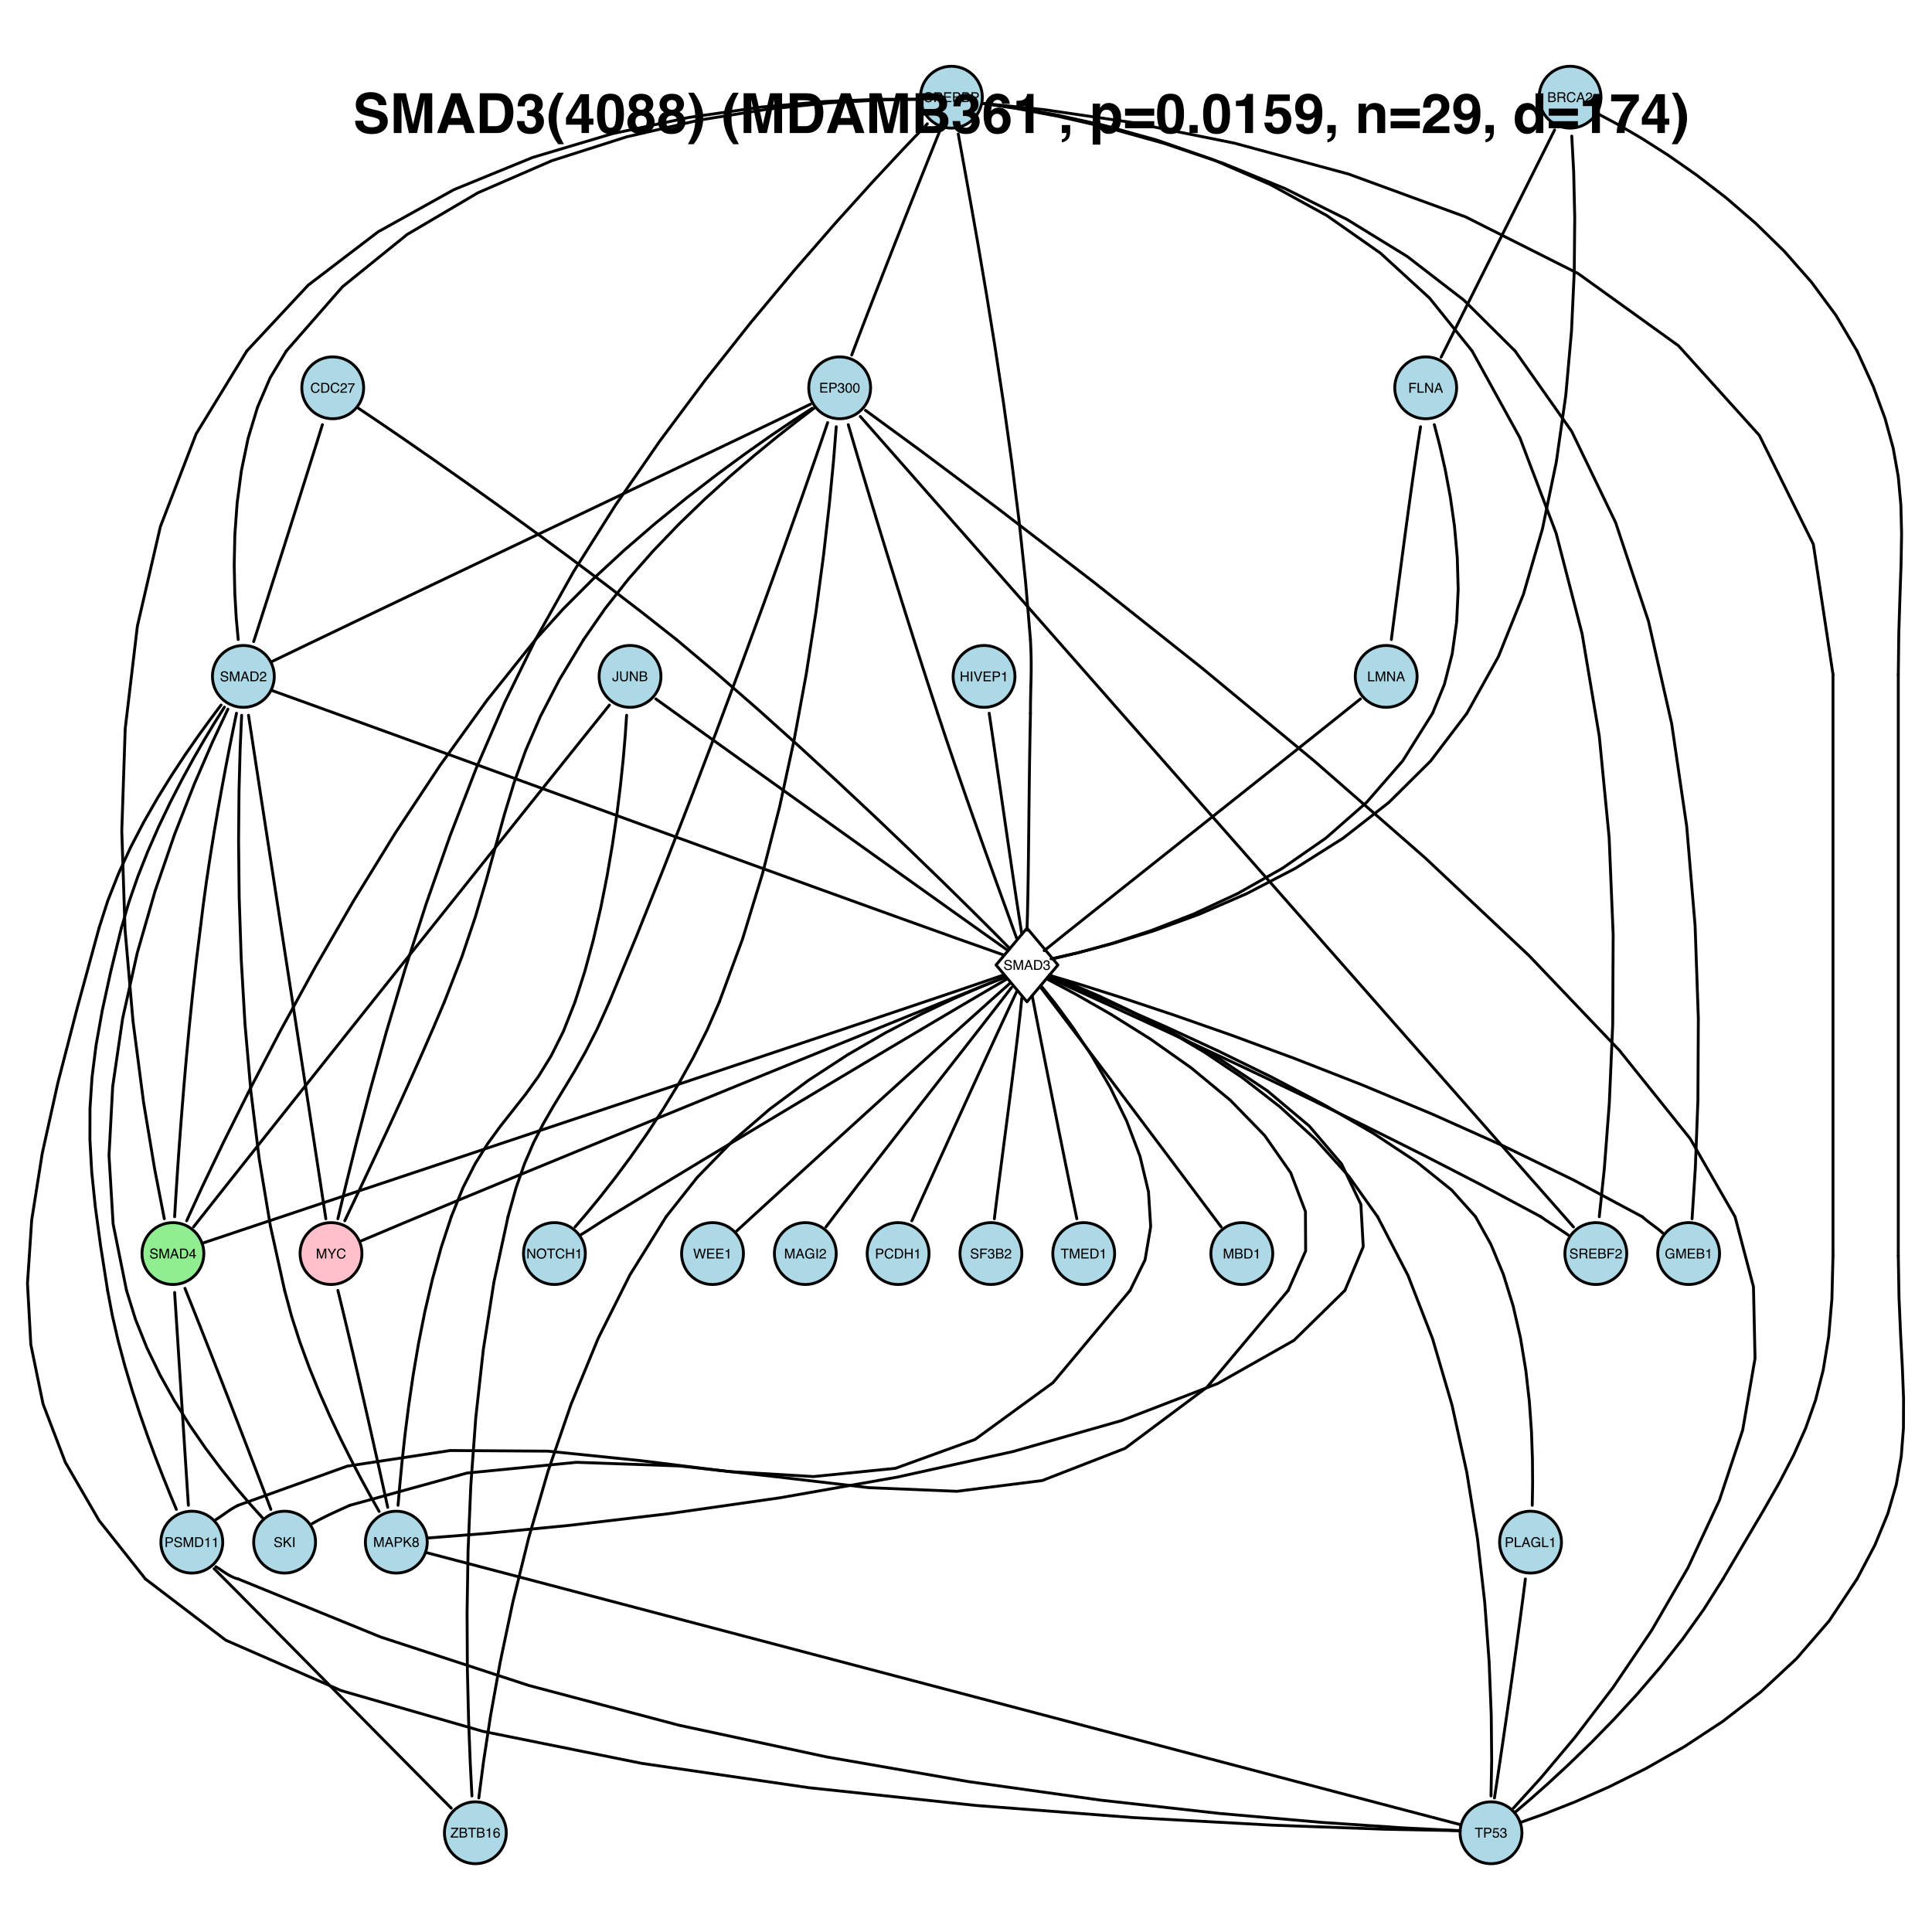 <?xml version="1.0" encoding="UTF-8"?>
<svg xmlns="http://www.w3.org/2000/svg" xmlns:xlink="http://www.w3.org/1999/xlink" width="504pt" height="504pt" viewBox="0 0 504 504" version="1.1">
<defs>
<g>
<symbol overflow="visible" id="glyph0-0">
<path style="stroke:none;" d="M 0.109 0 L 0.109 -2.562 L 2.141 -2.562 L 2.141 0 Z M 1.828 -0.312 L 1.828 -2.234 L 0.438 -2.234 L 0.438 -0.312 Z "/>
</symbol>
<symbol overflow="visible" id="glyph0-1">
<path style="stroke:none;" d="M 1.234 -1.469 C 1.379 -1.469 1.492 -1.488 1.578 -1.531 C 1.703 -1.594 1.766 -1.707 1.766 -1.875 C 1.766 -2.039 1.695 -2.156 1.562 -2.219 C 1.488 -2.25 1.375 -2.266 1.219 -2.266 L 0.609 -2.266 L 0.609 -1.469 Z M 1.344 -0.297 C 1.562 -0.297 1.711 -0.359 1.797 -0.484 C 1.859 -0.555 1.891 -0.648 1.891 -0.766 C 1.891 -0.953 1.805 -1.078 1.641 -1.141 C 1.547 -1.172 1.426 -1.188 1.281 -1.188 L 0.609 -1.188 L 0.609 -0.297 Z M 0.266 -2.562 L 1.359 -2.562 C 1.66 -2.562 1.875 -2.469 2 -2.281 C 2.07 -2.176 2.109 -2.055 2.109 -1.922 C 2.109 -1.766 2.062 -1.633 1.969 -1.531 C 1.926 -1.469 1.859 -1.414 1.766 -1.375 C 1.898 -1.32 2 -1.266 2.062 -1.203 C 2.176 -1.098 2.234 -0.945 2.234 -0.75 C 2.234 -0.582 2.18 -0.43 2.078 -0.297 C 1.922 -0.098 1.676 0 1.344 0 L 0.266 0 Z "/>
</symbol>
<symbol overflow="visible" id="glyph0-2">
<path style="stroke:none;" d="M 1.453 -1.391 C 1.617 -1.391 1.75 -1.422 1.844 -1.484 C 1.938 -1.547 1.984 -1.66 1.984 -1.828 C 1.984 -2.016 1.914 -2.141 1.781 -2.203 C 1.719 -2.242 1.625 -2.266 1.5 -2.266 L 0.656 -2.266 L 0.656 -1.391 Z M 0.312 -2.562 L 1.5 -2.562 C 1.688 -2.562 1.848 -2.531 1.984 -2.469 C 2.223 -2.363 2.344 -2.16 2.344 -1.859 C 2.344 -1.711 2.305 -1.586 2.234 -1.484 C 2.172 -1.391 2.086 -1.312 1.984 -1.25 C 2.078 -1.207 2.148 -1.156 2.203 -1.094 C 2.254 -1.031 2.281 -0.926 2.281 -0.781 L 2.297 -0.438 C 2.305 -0.332 2.316 -0.258 2.328 -0.219 C 2.348 -0.133 2.383 -0.082 2.438 -0.062 L 2.438 0 L 2.016 0 C 2.004 -0.02 1.992 -0.047 1.984 -0.078 C 1.973 -0.117 1.969 -0.188 1.969 -0.281 L 1.938 -0.719 C 1.938 -0.883 1.879 -0.992 1.766 -1.047 C 1.691 -1.078 1.586 -1.094 1.453 -1.094 L 0.656 -1.094 L 0.656 0 L 0.312 0 Z "/>
</symbol>
<symbol overflow="visible" id="glyph0-3">
<path style="stroke:none;" d="M 1.344 -2.625 C 1.664 -2.625 1.914 -2.535 2.094 -2.359 C 2.281 -2.191 2.383 -2 2.406 -1.781 L 2.062 -1.781 C 2.02 -1.945 1.941 -2.078 1.828 -2.172 C 1.711 -2.273 1.555 -2.328 1.359 -2.328 C 1.098 -2.328 0.891 -2.238 0.734 -2.062 C 0.586 -1.883 0.516 -1.613 0.516 -1.25 C 0.516 -0.945 0.582 -0.703 0.719 -0.516 C 0.852 -0.328 1.062 -0.234 1.344 -0.234 C 1.602 -0.234 1.797 -0.332 1.922 -0.531 C 1.992 -0.633 2.047 -0.77 2.078 -0.938 L 2.422 -0.938 C 2.391 -0.664 2.289 -0.441 2.125 -0.266 C 1.914 -0.047 1.641 0.062 1.297 0.062 C 1.004 0.062 0.758 -0.023 0.562 -0.203 C 0.289 -0.441 0.156 -0.805 0.156 -1.297 C 0.156 -1.68 0.254 -1.992 0.453 -2.234 C 0.672 -2.492 0.969 -2.625 1.344 -2.625 Z M 1.281 -2.625 Z "/>
</symbol>
<symbol overflow="visible" id="glyph0-4">
<path style="stroke:none;" d="M 1.578 -1.047 L 1.188 -2.172 L 0.781 -1.047 Z M 1.016 -2.562 L 1.406 -2.562 L 2.328 0 L 1.953 0 L 1.688 -0.766 L 0.688 -0.766 L 0.406 0 L 0.047 0 Z M 1.188 -2.562 Z "/>
</symbol>
<symbol overflow="visible" id="glyph0-5">
<path style="stroke:none;" d="M 0.109 0 C 0.117 -0.219 0.16 -0.406 0.234 -0.562 C 0.316 -0.719 0.473 -0.863 0.703 -1 L 1.031 -1.188 C 1.176 -1.27 1.281 -1.344 1.344 -1.406 C 1.438 -1.5 1.484 -1.609 1.484 -1.734 C 1.484 -1.879 1.438 -1.992 1.344 -2.078 C 1.258 -2.172 1.148 -2.219 1.016 -2.219 C 0.797 -2.219 0.645 -2.133 0.562 -1.969 C 0.52 -1.883 0.492 -1.766 0.484 -1.609 L 0.172 -1.609 C 0.172 -1.828 0.211 -2.004 0.297 -2.141 C 0.43 -2.379 0.672 -2.5 1.016 -2.5 C 1.297 -2.5 1.5 -2.422 1.625 -2.266 C 1.758 -2.109 1.828 -1.938 1.828 -1.75 C 1.828 -1.551 1.758 -1.379 1.625 -1.234 C 1.539 -1.16 1.395 -1.062 1.188 -0.938 L 0.953 -0.812 C 0.836 -0.75 0.75 -0.688 0.688 -0.625 C 0.562 -0.531 0.488 -0.422 0.469 -0.297 L 1.828 -0.297 L 1.828 0 Z "/>
</symbol>
<symbol overflow="visible" id="glyph0-6">
<path style="stroke:none;" d="M 0.297 -2.562 L 2.172 -2.562 L 2.172 -2.25 L 0.641 -2.25 L 0.641 -1.469 L 2.047 -1.469 L 2.047 -1.172 L 0.641 -1.172 L 0.641 -0.297 L 2.188 -0.297 L 2.188 0 L 0.297 0 Z M 1.25 -2.562 Z "/>
</symbol>
<symbol overflow="visible" id="glyph0-7">
<path style="stroke:none;" d="M 0.297 -2.562 L 1.453 -2.562 C 1.68 -2.562 1.863 -2.492 2 -2.359 C 2.145 -2.234 2.219 -2.055 2.219 -1.828 C 2.219 -1.629 2.156 -1.453 2.031 -1.297 C 1.906 -1.148 1.711 -1.078 1.453 -1.078 L 0.656 -1.078 L 0.656 0 L 0.297 0 Z M 1.859 -1.828 C 1.859 -2.016 1.789 -2.141 1.656 -2.203 C 1.582 -2.242 1.477 -2.266 1.344 -2.266 L 0.656 -2.266 L 0.656 -1.375 L 1.344 -1.375 C 1.5 -1.375 1.625 -1.406 1.719 -1.469 C 1.812 -1.539 1.859 -1.66 1.859 -1.828 Z "/>
</symbol>
<symbol overflow="visible" id="glyph0-8">
<path style="stroke:none;" d="M 0.922 0.062 C 0.629 0.062 0.414 -0.016 0.281 -0.172 C 0.145 -0.336 0.078 -0.535 0.078 -0.766 L 0.406 -0.766 C 0.426 -0.609 0.457 -0.488 0.5 -0.406 C 0.582 -0.281 0.727 -0.219 0.938 -0.219 C 1.102 -0.219 1.234 -0.258 1.328 -0.344 C 1.43 -0.438 1.484 -0.551 1.484 -0.688 C 1.484 -0.863 1.43 -0.984 1.328 -1.047 C 1.223 -1.117 1.078 -1.156 0.891 -1.156 C 0.867 -1.156 0.848 -1.156 0.828 -1.156 C 0.805 -1.156 0.785 -1.156 0.766 -1.156 L 0.766 -1.422 C 0.797 -1.422 0.82 -1.422 0.844 -1.422 C 0.863 -1.422 0.891 -1.422 0.922 -1.422 C 1.035 -1.422 1.129 -1.438 1.203 -1.469 C 1.336 -1.539 1.406 -1.66 1.406 -1.828 C 1.406 -1.941 1.359 -2.031 1.266 -2.094 C 1.18 -2.164 1.082 -2.203 0.969 -2.203 C 0.758 -2.203 0.613 -2.133 0.531 -2 C 0.488 -1.926 0.461 -1.816 0.453 -1.672 L 0.141 -1.672 C 0.141 -1.859 0.18 -2.016 0.266 -2.141 C 0.391 -2.379 0.613 -2.5 0.938 -2.5 C 1.188 -2.5 1.379 -2.441 1.516 -2.328 C 1.66 -2.211 1.734 -2.047 1.734 -1.828 C 1.734 -1.68 1.691 -1.562 1.609 -1.469 C 1.555 -1.406 1.488 -1.359 1.406 -1.328 C 1.539 -1.285 1.645 -1.211 1.719 -1.109 C 1.789 -1.004 1.828 -0.879 1.828 -0.734 C 1.828 -0.492 1.75 -0.301 1.594 -0.156 C 1.438 -0.008 1.211 0.062 0.922 0.062 Z "/>
</symbol>
<symbol overflow="visible" id="glyph0-9">
<path style="stroke:none;" d="M 0.969 -2.484 C 1.289 -2.484 1.52 -2.352 1.656 -2.094 C 1.77 -1.883 1.828 -1.602 1.828 -1.25 C 1.828 -0.906 1.773 -0.625 1.672 -0.406 C 1.523 -0.094 1.289 0.062 0.969 0.062 C 0.664 0.062 0.441 -0.066 0.297 -0.328 C 0.172 -0.535 0.109 -0.82 0.109 -1.188 C 0.109 -1.477 0.145 -1.723 0.219 -1.922 C 0.352 -2.297 0.602 -2.484 0.969 -2.484 Z M 0.953 -0.219 C 1.117 -0.219 1.25 -0.289 1.344 -0.438 C 1.445 -0.582 1.5 -0.848 1.5 -1.234 C 1.5 -1.516 1.461 -1.742 1.391 -1.922 C 1.316 -2.109 1.18 -2.203 0.984 -2.203 C 0.797 -2.203 0.66 -2.113 0.578 -1.938 C 0.492 -1.77 0.453 -1.52 0.453 -1.188 C 0.453 -0.926 0.477 -0.723 0.531 -0.578 C 0.613 -0.336 0.754 -0.219 0.953 -0.219 Z "/>
</symbol>
<symbol overflow="visible" id="glyph0-10">
<path style="stroke:none;" d="M 0.297 -2.562 L 2.078 -2.562 L 2.078 -2.25 L 0.656 -2.25 L 0.656 -1.469 L 1.906 -1.469 L 1.906 -1.156 L 0.656 -1.156 L 0.656 0 L 0.297 0 Z "/>
</symbol>
<symbol overflow="visible" id="glyph0-11">
<path style="stroke:none;" d="M 0.266 -2.562 L 0.625 -2.562 L 0.625 -0.297 L 1.906 -0.297 L 1.906 0 L 0.266 0 Z "/>
</symbol>
<symbol overflow="visible" id="glyph0-12">
<path style="stroke:none;" d="M 0.266 -2.562 L 0.688 -2.562 L 1.969 -0.484 L 1.969 -2.562 L 2.297 -2.562 L 2.297 0 L 1.906 0 L 0.609 -2.062 L 0.609 0 L 0.266 0 Z M 1.266 -2.562 Z "/>
</symbol>
<symbol overflow="visible" id="glyph0-13">
<path style="stroke:none;" d="M 1.25 -0.297 C 1.363 -0.297 1.461 -0.305 1.547 -0.328 C 1.68 -0.379 1.789 -0.469 1.875 -0.594 C 1.938 -0.695 1.984 -0.828 2.016 -0.984 C 2.035 -1.086 2.047 -1.176 2.047 -1.25 C 2.047 -1.57 1.984 -1.82 1.859 -2 C 1.734 -2.176 1.531 -2.266 1.25 -2.266 L 0.641 -2.266 L 0.641 -0.297 Z M 0.281 -2.562 L 1.328 -2.562 C 1.672 -2.562 1.941 -2.438 2.141 -2.188 C 2.316 -1.957 2.406 -1.664 2.406 -1.312 C 2.406 -1.039 2.352 -0.797 2.25 -0.578 C 2.062 -0.191 1.75 0 1.312 0 L 0.281 0 Z "/>
</symbol>
<symbol overflow="visible" id="glyph0-14">
<path style="stroke:none;" d="M 1.859 -2.453 L 1.859 -2.172 C 1.785 -2.098 1.68 -1.961 1.547 -1.766 C 1.41 -1.578 1.289 -1.367 1.188 -1.141 C 1.094 -0.93 1.02 -0.738 0.969 -0.562 C 0.926 -0.438 0.879 -0.25 0.828 0 L 0.484 0 C 0.566 -0.477 0.738 -0.953 1 -1.422 C 1.164 -1.691 1.336 -1.93 1.516 -2.141 L 0.125 -2.141 L 0.125 -2.453 Z "/>
</symbol>
<symbol overflow="visible" id="glyph0-15">
<path style="stroke:none;" d="M 1.531 -0.766 C 1.531 -0.547 1.5 -0.379 1.438 -0.266 C 1.312 -0.047 1.082 0.062 0.75 0.062 C 0.562 0.062 0.398 0.008 0.266 -0.094 C 0.129 -0.195 0.062 -0.379 0.062 -0.641 L 0.062 -0.828 L 0.391 -0.828 L 0.391 -0.641 C 0.391 -0.504 0.422 -0.398 0.484 -0.328 C 0.547 -0.254 0.641 -0.219 0.766 -0.219 C 0.953 -0.219 1.07 -0.281 1.125 -0.406 C 1.164 -0.488 1.188 -0.641 1.188 -0.859 L 1.188 -2.562 L 1.531 -2.562 Z "/>
</symbol>
<symbol overflow="visible" id="glyph0-16">
<path style="stroke:none;" d="M 0.641 -2.562 L 0.641 -0.969 C 0.641 -0.789 0.676 -0.641 0.75 -0.516 C 0.852 -0.328 1.023 -0.234 1.266 -0.234 C 1.566 -0.234 1.77 -0.332 1.875 -0.531 C 1.926 -0.645 1.953 -0.789 1.953 -0.969 L 1.953 -2.562 L 2.312 -2.562 L 2.312 -1.125 C 2.312 -0.812 2.27 -0.566 2.188 -0.391 C 2.031 -0.086 1.734 0.062 1.297 0.062 C 0.867 0.062 0.578 -0.086 0.422 -0.391 C 0.336 -0.566 0.297 -0.812 0.297 -1.125 L 0.297 -2.562 Z M 1.297 -2.562 Z "/>
</symbol>
<symbol overflow="visible" id="glyph0-17">
<path style="stroke:none;" d="M 0.266 -2.562 L 0.766 -2.562 L 1.5 -0.391 L 2.219 -2.562 L 2.719 -2.562 L 2.719 0 L 2.391 0 L 2.391 -1.516 C 2.391 -1.566 2.391 -1.648 2.391 -1.766 C 2.391 -1.891 2.391 -2.02 2.391 -2.156 L 1.656 0 L 1.312 0 L 0.578 -2.156 L 0.578 -2.078 C 0.578 -2.016 0.578 -1.914 0.578 -1.781 C 0.586 -1.656 0.594 -1.566 0.594 -1.516 L 0.594 0 L 0.266 0 Z "/>
</symbol>
<symbol overflow="visible" id="glyph0-18">
<path style="stroke:none;" d="M 0.5 -0.828 C 0.508 -0.68 0.539 -0.562 0.594 -0.469 C 0.707 -0.301 0.91 -0.219 1.203 -0.219 C 1.336 -0.219 1.457 -0.234 1.562 -0.266 C 1.77 -0.336 1.875 -0.469 1.875 -0.656 C 1.875 -0.801 1.828 -0.898 1.734 -0.953 C 1.648 -1.016 1.516 -1.066 1.328 -1.109 L 0.984 -1.188 C 0.754 -1.238 0.594 -1.297 0.5 -1.359 C 0.332 -1.461 0.25 -1.617 0.25 -1.828 C 0.25 -2.055 0.328 -2.242 0.484 -2.391 C 0.648 -2.547 0.879 -2.625 1.172 -2.625 C 1.441 -2.625 1.672 -2.555 1.859 -2.422 C 2.047 -2.297 2.141 -2.094 2.141 -1.812 L 1.812 -1.812 C 1.789 -1.945 1.754 -2.051 1.703 -2.125 C 1.598 -2.258 1.414 -2.328 1.156 -2.328 C 0.957 -2.328 0.812 -2.281 0.719 -2.188 C 0.633 -2.102 0.594 -2.004 0.594 -1.891 C 0.594 -1.766 0.645 -1.676 0.75 -1.625 C 0.812 -1.582 0.961 -1.535 1.203 -1.484 L 1.562 -1.391 C 1.738 -1.359 1.875 -1.305 1.969 -1.234 C 2.125 -1.117 2.203 -0.945 2.203 -0.719 C 2.203 -0.438 2.098 -0.234 1.891 -0.109 C 1.691 0.016 1.457 0.078 1.188 0.078 C 0.863 0.078 0.613 -0.004 0.438 -0.172 C 0.258 -0.328 0.172 -0.547 0.172 -0.828 Z M 1.203 -2.625 Z "/>
</symbol>
<symbol overflow="visible" id="glyph0-19">
<path style="stroke:none;" d="M 0.281 -2.562 L 0.625 -2.562 L 0.625 -1.5 L 1.953 -1.5 L 1.953 -2.562 L 2.312 -2.562 L 2.312 0 L 1.953 0 L 1.953 -1.188 L 0.625 -1.188 L 0.625 0 L 0.281 0 Z "/>
</symbol>
<symbol overflow="visible" id="glyph0-20">
<path style="stroke:none;" d="M 0.344 -2.562 L 0.703 -2.562 L 0.703 0 L 0.344 0 Z "/>
</symbol>
<symbol overflow="visible" id="glyph0-21">
<path style="stroke:none;" d="M 0.469 -2.562 L 1.203 -0.375 L 1.938 -2.562 L 2.328 -2.562 L 1.391 0 L 1.016 0 L 0.094 -2.562 Z "/>
</symbol>
<symbol overflow="visible" id="glyph0-22">
<path style="stroke:none;" d="M 0.344 -1.766 L 0.344 -2 C 0.57 -2.02 0.727 -2.055 0.812 -2.109 C 0.906 -2.16 0.973 -2.285 1.016 -2.484 L 1.266 -2.484 L 1.266 0 L 0.922 0 L 0.922 -1.766 Z "/>
</symbol>
<symbol overflow="visible" id="glyph0-23">
<path style="stroke:none;" d="M 1.172 -0.875 L 1.172 -2.016 L 0.375 -0.875 Z M 1.188 0 L 1.188 -0.609 L 0.094 -0.609 L 0.094 -0.922 L 1.234 -2.5 L 1.5 -2.5 L 1.5 -0.875 L 1.859 -0.875 L 1.859 -0.609 L 1.5 -0.609 L 1.5 0 Z "/>
</symbol>
<symbol overflow="visible" id="glyph0-24">
<path style="stroke:none;" d="M 0.078 -2.562 L 0.484 -2.562 L 1.203 -1.328 L 1.938 -2.562 L 2.344 -2.562 L 1.391 -1.031 L 1.391 0 L 1.031 0 L 1.031 -1.031 Z M 1.219 -2.562 Z "/>
</symbol>
<symbol overflow="visible" id="glyph0-25">
<path style="stroke:none;" d="M 1.375 -2.625 C 1.82 -2.625 2.156 -2.477 2.375 -2.188 C 2.539 -1.957 2.625 -1.672 2.625 -1.328 C 2.625 -0.941 2.531 -0.625 2.344 -0.375 C 2.113 -0.07 1.789 0.078 1.375 0.078 C 0.977 0.078 0.664 -0.051 0.438 -0.312 C 0.238 -0.562 0.141 -0.879 0.141 -1.266 C 0.141 -1.609 0.223 -1.906 0.391 -2.156 C 0.617 -2.469 0.945 -2.625 1.375 -2.625 Z M 1.406 -0.234 C 1.707 -0.234 1.926 -0.344 2.062 -0.562 C 2.207 -0.781 2.281 -1.031 2.281 -1.312 C 2.281 -1.613 2.195 -1.852 2.031 -2.031 C 1.875 -2.219 1.66 -2.312 1.391 -2.312 C 1.129 -2.312 0.914 -2.219 0.75 -2.031 C 0.582 -1.852 0.5 -1.586 0.5 -1.234 C 0.5 -0.953 0.566 -0.711 0.703 -0.516 C 0.848 -0.328 1.082 -0.234 1.406 -0.234 Z M 1.391 -2.625 Z "/>
</symbol>
<symbol overflow="visible" id="glyph0-26">
<path style="stroke:none;" d="M 2.125 -2.562 L 2.125 -2.25 L 1.266 -2.25 L 1.266 0 L 0.922 0 L 0.922 -2.25 L 0.062 -2.25 L 0.062 -2.562 Z "/>
</symbol>
<symbol overflow="visible" id="glyph0-27">
<path style="stroke:none;" d="M 1.375 -2.625 C 1.613 -2.625 1.82 -2.578 2 -2.484 C 2.25 -2.348 2.406 -2.113 2.469 -1.781 L 2.125 -1.781 C 2.082 -1.969 1.992 -2.102 1.859 -2.188 C 1.734 -2.27 1.57 -2.312 1.375 -2.312 C 1.133 -2.312 0.93 -2.223 0.766 -2.047 C 0.609 -1.867 0.531 -1.602 0.531 -1.25 C 0.531 -0.945 0.594 -0.703 0.719 -0.516 C 0.852 -0.328 1.07 -0.234 1.375 -0.234 C 1.602 -0.234 1.789 -0.297 1.938 -0.422 C 2.094 -0.555 2.176 -0.773 2.188 -1.078 L 1.391 -1.078 L 1.391 -1.375 L 2.5 -1.375 L 2.5 0 L 2.281 0 L 2.203 -0.328 C 2.086 -0.203 1.984 -0.113 1.891 -0.062 C 1.734 0.02 1.539 0.062 1.312 0.062 C 1.008 0.062 0.75 -0.031 0.531 -0.219 C 0.289 -0.469 0.172 -0.805 0.172 -1.234 C 0.172 -1.66 0.285 -2.004 0.516 -2.266 C 0.734 -2.504 1.02 -2.625 1.375 -2.625 Z M 1.312 -2.625 Z "/>
</symbol>
<symbol overflow="visible" id="glyph0-28">
<path style="stroke:none;" d="M 0.266 -2.562 L 0.609 -2.562 L 0.609 -1.312 L 1.859 -2.562 L 2.328 -2.562 L 1.266 -1.531 L 2.359 0 L 1.906 0 L 1.016 -1.281 L 0.609 -0.891 L 0.609 0 L 0.266 0 Z "/>
</symbol>
<symbol overflow="visible" id="glyph0-29">
<path style="stroke:none;" d="M 0.969 -1.453 C 1.102 -1.453 1.207 -1.488 1.281 -1.562 C 1.363 -1.633 1.406 -1.727 1.406 -1.844 C 1.406 -1.938 1.367 -2.02 1.297 -2.094 C 1.223 -2.164 1.109 -2.203 0.953 -2.203 C 0.805 -2.203 0.695 -2.164 0.625 -2.094 C 0.562 -2.02 0.531 -1.93 0.531 -1.828 C 0.531 -1.703 0.57 -1.609 0.656 -1.547 C 0.75 -1.484 0.852 -1.453 0.969 -1.453 Z M 0.984 -0.219 C 1.129 -0.219 1.25 -0.254 1.344 -0.328 C 1.445 -0.41 1.5 -0.531 1.5 -0.688 C 1.5 -0.844 1.445 -0.961 1.344 -1.047 C 1.25 -1.129 1.125 -1.172 0.969 -1.172 C 0.812 -1.172 0.688 -1.129 0.594 -1.047 C 0.5 -0.961 0.453 -0.844 0.453 -0.688 C 0.453 -0.562 0.492 -0.453 0.578 -0.359 C 0.672 -0.266 0.805 -0.219 0.984 -0.219 Z M 0.547 -1.328 C 0.453 -1.367 0.383 -1.41 0.344 -1.453 C 0.25 -1.547 0.203 -1.664 0.203 -1.812 C 0.203 -2 0.27 -2.16 0.406 -2.297 C 0.539 -2.43 0.727 -2.5 0.969 -2.5 C 1.207 -2.5 1.395 -2.438 1.531 -2.312 C 1.664 -2.188 1.734 -2.039 1.734 -1.875 C 1.734 -1.719 1.695 -1.586 1.625 -1.484 C 1.582 -1.43 1.516 -1.379 1.422 -1.328 C 1.523 -1.285 1.602 -1.234 1.656 -1.172 C 1.77 -1.055 1.828 -0.906 1.828 -0.719 C 1.828 -0.5 1.754 -0.312 1.609 -0.156 C 1.461 0 1.254 0.078 0.984 0.078 C 0.742 0.078 0.535 0.008 0.359 -0.125 C 0.191 -0.258 0.109 -0.453 0.109 -0.703 C 0.109 -0.848 0.145 -0.973 0.219 -1.078 C 0.289 -1.18 0.398 -1.266 0.547 -1.328 Z "/>
</symbol>
<symbol overflow="visible" id="glyph0-30">
<path style="stroke:none;" d="M 0.438 -0.641 C 0.457 -0.453 0.539 -0.328 0.688 -0.266 C 0.758 -0.234 0.848 -0.219 0.953 -0.219 C 1.129 -0.219 1.266 -0.273 1.359 -0.391 C 1.453 -0.504 1.5 -0.633 1.5 -0.781 C 1.5 -0.957 1.441 -1.094 1.328 -1.188 C 1.223 -1.281 1.098 -1.328 0.953 -1.328 C 0.848 -1.328 0.754 -1.305 0.672 -1.266 C 0.598 -1.223 0.535 -1.164 0.484 -1.094 L 0.203 -1.109 L 0.391 -2.453 L 1.688 -2.453 L 1.688 -2.141 L 0.625 -2.141 L 0.531 -1.453 C 0.582 -1.492 0.633 -1.523 0.688 -1.547 C 0.781 -1.586 0.891 -1.609 1.016 -1.609 C 1.242 -1.609 1.438 -1.535 1.594 -1.391 C 1.75 -1.242 1.828 -1.055 1.828 -0.828 C 1.828 -0.598 1.754 -0.391 1.609 -0.203 C 1.461 -0.023 1.234 0.062 0.922 0.062 C 0.711 0.062 0.531 0.004 0.375 -0.109 C 0.219 -0.223 0.129 -0.398 0.109 -0.641 Z "/>
</symbol>
<symbol overflow="visible" id="glyph0-31">
<path style="stroke:none;" d="M 0.438 -2.562 L 0.922 -0.484 L 1.5 -2.562 L 1.875 -2.562 L 2.453 -0.484 L 2.938 -2.562 L 3.312 -2.562 L 2.641 0 L 2.281 0 L 1.688 -2.125 L 1.094 0 L 0.734 0 L 0.062 -2.562 Z "/>
</symbol>
<symbol overflow="visible" id="glyph0-32">
<path style="stroke:none;" d="M 0.078 -0.281 L 1.656 -2.25 L 0.203 -2.25 L 0.203 -2.562 L 2.094 -2.562 L 2.094 -2.266 L 0.516 -0.297 L 2.094 -0.297 L 2.094 0 L 0.078 0 Z M 1.141 -2.562 Z "/>
</symbol>
<symbol overflow="visible" id="glyph0-33">
<path style="stroke:none;" d="M 1.047 -2.5 C 1.316 -2.5 1.504 -2.426 1.609 -2.281 C 1.723 -2.133 1.781 -1.988 1.781 -1.844 L 1.484 -1.844 C 1.461 -1.938 1.43 -2.008 1.391 -2.062 C 1.316 -2.176 1.203 -2.234 1.047 -2.234 C 0.867 -2.234 0.727 -2.148 0.625 -1.984 C 0.52 -1.816 0.461 -1.582 0.453 -1.281 C 0.523 -1.395 0.617 -1.477 0.734 -1.531 C 0.828 -1.57 0.938 -1.594 1.062 -1.594 C 1.27 -1.594 1.453 -1.523 1.609 -1.391 C 1.766 -1.254 1.844 -1.055 1.844 -0.797 C 1.844 -0.566 1.77 -0.363 1.625 -0.188 C 1.477 -0.02 1.266 0.062 0.984 0.062 C 0.754 0.062 0.555 -0.023 0.391 -0.203 C 0.223 -0.379 0.141 -0.676 0.141 -1.094 C 0.141 -1.406 0.176 -1.664 0.25 -1.875 C 0.395 -2.289 0.66 -2.5 1.047 -2.5 Z M 1.016 -0.219 C 1.18 -0.219 1.305 -0.27 1.391 -0.375 C 1.473 -0.488 1.516 -0.617 1.516 -0.766 C 1.516 -0.898 1.477 -1.023 1.406 -1.141 C 1.332 -1.254 1.195 -1.312 1 -1.312 C 0.863 -1.312 0.742 -1.266 0.641 -1.172 C 0.547 -1.086 0.5 -0.953 0.5 -0.766 C 0.5 -0.609 0.547 -0.477 0.641 -0.375 C 0.734 -0.27 0.859 -0.219 1.016 -0.219 Z "/>
</symbol>
<symbol overflow="visible" id="glyph1-0">
<path style="stroke:none;" d="M 1.078 0 L 1.078 -10.375 L 9.438 -10.375 L 9.438 0 Z M 8.141 -1.297 L 8.141 -9.078 L 2.375 -9.078 L 2.375 -1.297 Z "/>
</symbol>
<symbol overflow="visible" id="glyph1-1">
<path style="stroke:none;" d="M 2.672 -3.203 C 2.734 -2.723 2.859 -2.367 3.047 -2.141 C 3.398 -1.711 4.004 -1.5 4.859 -1.5 C 5.367 -1.5 5.785 -1.555 6.109 -1.672 C 6.711 -1.879 7.016 -2.281 7.016 -2.875 C 7.016 -3.219 6.863 -3.484 6.562 -3.672 C 6.258 -3.848 5.789 -4.008 5.156 -4.156 L 4.047 -4.391 C 2.973 -4.641 2.227 -4.906 1.812 -5.188 C 1.113 -5.664 0.766 -6.414 0.766 -7.438 C 0.766 -8.363 1.102 -9.133 1.781 -9.75 C 2.457 -10.363 3.445 -10.672 4.75 -10.672 C 5.844 -10.672 6.773 -10.379 7.547 -9.797 C 8.316 -9.223 8.723 -8.383 8.766 -7.281 L 6.688 -7.281 C 6.645 -7.906 6.367 -8.348 5.859 -8.609 C 5.523 -8.785 5.109 -8.875 4.609 -8.875 C 4.047 -8.875 3.598 -8.758 3.266 -8.531 C 2.93 -8.301 2.766 -7.988 2.766 -7.594 C 2.766 -7.219 2.93 -6.941 3.266 -6.766 C 3.473 -6.641 3.922 -6.492 4.609 -6.328 L 6.406 -5.906 C 7.188 -5.719 7.773 -5.469 8.172 -5.156 C 8.797 -4.664 9.109 -3.957 9.109 -3.031 C 9.109 -2.082 8.742 -1.297 8.016 -0.672 C 7.285 -0.047 6.258 0.266 4.938 0.266 C 3.594 0.266 2.531 -0.039 1.75 -0.656 C 0.977 -1.27 0.594 -2.117 0.594 -3.203 Z M 4.766 -10.688 Z "/>
</symbol>
<symbol overflow="visible" id="glyph1-2">
<path style="stroke:none;" d="M 7.969 -10.375 L 11.094 -10.375 L 11.094 0 L 9.062 0 L 9.062 -7.016 C 9.062 -7.211 9.062 -7.492 9.062 -7.859 C 9.07 -8.223 9.078 -8.504 9.078 -8.703 L 7.125 0 L 5.016 0 L 3.062 -8.703 C 3.062 -8.504 3.062 -8.223 3.062 -7.859 C 3.07 -7.492 3.078 -7.211 3.078 -7.016 L 3.078 0 L 1.062 0 L 1.062 -10.375 L 4.219 -10.375 L 6.094 -2.219 Z "/>
</symbol>
<symbol overflow="visible" id="glyph1-3">
<path style="stroke:none;" d="M 3.938 -3.922 L 6.562 -3.922 L 5.266 -8 Z M 4.062 -10.375 L 6.516 -10.375 L 10.188 0 L 7.844 0 L 7.172 -2.125 L 3.344 -2.125 L 2.625 0 L 0.359 0 Z M 5.281 -10.375 Z "/>
</symbol>
<symbol overflow="visible" id="glyph1-4">
<path style="stroke:none;" d="M 3.203 -8.562 L 3.203 -1.797 L 5.203 -1.797 C 6.223 -1.797 6.938 -2.301 7.344 -3.312 C 7.562 -3.863 7.672 -4.523 7.672 -5.297 C 7.672 -6.348 7.504 -7.156 7.172 -7.719 C 6.836 -8.281 6.18 -8.562 5.203 -8.562 Z M 5.562 -10.375 C 6.207 -10.363 6.742 -10.285 7.172 -10.141 C 7.898 -9.898 8.488 -9.461 8.938 -8.828 C 9.289 -8.305 9.535 -7.742 9.672 -7.141 C 9.805 -6.547 9.875 -5.977 9.875 -5.438 C 9.875 -4.062 9.598 -2.895 9.047 -1.938 C 8.285 -0.645 7.125 0 5.562 0 L 1.094 0 L 1.094 -10.375 Z "/>
</symbol>
<symbol overflow="visible" id="glyph1-5">
<path style="stroke:none;" d="M 2.344 -3.125 C 2.344 -2.719 2.41 -2.383 2.547 -2.125 C 2.785 -1.625 3.227 -1.375 3.875 -1.375 C 4.27 -1.375 4.613 -1.508 4.906 -1.781 C 5.195 -2.051 5.344 -2.441 5.344 -2.953 C 5.344 -3.617 5.07 -4.066 4.531 -4.297 C 4.219 -4.422 3.727 -4.484 3.062 -4.484 L 3.062 -5.922 C 3.719 -5.93 4.176 -5.992 4.438 -6.109 C 4.875 -6.305 5.094 -6.703 5.094 -7.297 C 5.094 -7.691 4.977 -8.008 4.75 -8.25 C 4.531 -8.488 4.211 -8.609 3.797 -8.609 C 3.328 -8.609 2.977 -8.457 2.75 -8.156 C 2.531 -7.863 2.426 -7.469 2.438 -6.969 L 0.562 -6.969 C 0.582 -7.469 0.672 -7.945 0.828 -8.406 C 0.984 -8.801 1.238 -9.172 1.594 -9.516 C 1.852 -9.754 2.164 -9.938 2.531 -10.062 C 2.895 -10.188 3.336 -10.25 3.859 -10.25 C 4.836 -10.25 5.625 -9.992 6.219 -9.484 C 6.82 -8.984 7.125 -8.312 7.125 -7.469 C 7.125 -6.863 6.941 -6.352 6.578 -5.938 C 6.359 -5.688 6.125 -5.516 5.875 -5.422 C 6.062 -5.422 6.328 -5.258 6.672 -4.938 C 7.18 -4.469 7.438 -3.82 7.438 -3 C 7.438 -2.133 7.133 -1.375 6.531 -0.719 C 5.938 -0.07 5.055 0.25 3.891 0.25 C 2.441 0.25 1.438 -0.219 0.875 -1.156 C 0.57 -1.656 0.406 -2.312 0.375 -3.125 Z "/>
</symbol>
<symbol overflow="visible" id="glyph1-6">
<path style="stroke:none;" d="M 1.453 -7.75 C 1.816 -8.613 2.359 -9.539 3.078 -10.531 L 4.594 -10.531 L 4.156 -9.75 C 3.562 -8.664 3.148 -7.531 2.922 -6.344 C 2.773 -5.562 2.703 -4.711 2.703 -3.797 C 2.703 -2.359 2.91 -1.039 3.328 0.156 C 3.566 0.875 4 1.789 4.625 2.906 L 3.141 2.906 L 2.641 2.219 C 2.316 1.812 1.973 1.195 1.609 0.375 C 0.953 -1.082 0.625 -2.516 0.625 -3.922 C 0.625 -5.211 0.898 -6.488 1.453 -7.75 Z "/>
</symbol>
<symbol overflow="visible" id="glyph1-7">
<path style="stroke:none;" d="M 7.531 -2.188 L 6.375 -2.188 L 6.375 0 L 4.422 0 L 4.422 -2.188 L 0.375 -2.188 L 0.375 -3.953 L 4.125 -10.141 L 6.375 -10.141 L 6.375 -3.766 L 7.531 -3.766 Z M 4.422 -3.766 L 4.422 -8.172 L 1.859 -3.766 Z "/>
</symbol>
<symbol overflow="visible" id="glyph1-8">
<path style="stroke:none;" d="M 2.5 -5 C 2.5 -3.832 2.594 -2.938 2.781 -2.312 C 2.977 -1.688 3.375 -1.375 3.969 -1.375 C 4.562 -1.375 4.953 -1.688 5.141 -2.312 C 5.328 -2.938 5.422 -3.832 5.422 -5 C 5.422 -6.227 5.328 -7.133 5.141 -7.719 C 4.953 -8.312 4.562 -8.609 3.969 -8.609 C 3.375 -8.609 2.977 -8.312 2.781 -7.719 C 2.594 -7.133 2.5 -6.227 2.5 -5 Z M 3.969 -10.266 C 5.27 -10.266 6.18 -9.805 6.703 -8.891 C 7.223 -7.984 7.484 -6.688 7.484 -5 C 7.484 -3.312 7.223 -2.016 6.703 -1.109 C 6.18 -0.203 5.27 0.25 3.969 0.25 C 2.664 0.25 1.754 -0.203 1.234 -1.109 C 0.711 -2.016 0.453 -3.312 0.453 -5 C 0.453 -6.688 0.711 -7.984 1.234 -8.891 C 1.754 -9.805 2.664 -10.266 3.969 -10.266 Z "/>
</symbol>
<symbol overflow="visible" id="glyph1-9">
<path style="stroke:none;" d="M 2.469 -2.969 C 2.469 -2.457 2.598 -2.062 2.859 -1.781 C 3.117 -1.508 3.477 -1.375 3.938 -1.375 C 4.395 -1.375 4.754 -1.508 5.016 -1.781 C 5.273 -2.062 5.406 -2.457 5.406 -2.969 C 5.406 -3.488 5.27 -3.879 5 -4.141 C 4.738 -4.41 4.383 -4.547 3.938 -4.547 C 3.477 -4.547 3.117 -4.41 2.859 -4.141 C 2.598 -3.879 2.469 -3.488 2.469 -2.969 Z M 0.375 -2.828 C 0.375 -3.398 0.504 -3.914 0.766 -4.375 C 1.023 -4.844 1.406 -5.195 1.906 -5.438 C 1.414 -5.758 1.098 -6.109 0.953 -6.484 C 0.805 -6.867 0.734 -7.227 0.734 -7.562 C 0.734 -8.312 1.008 -8.945 1.562 -9.469 C 2.125 -9.988 2.914 -10.25 3.938 -10.25 C 4.945 -10.25 5.727 -9.988 6.281 -9.469 C 6.844 -8.945 7.125 -8.312 7.125 -7.562 C 7.125 -7.227 7.051 -6.867 6.906 -6.484 C 6.758 -6.109 6.441 -5.781 5.953 -5.5 C 6.453 -5.219 6.828 -4.844 7.078 -4.375 C 7.336 -3.914 7.469 -3.398 7.469 -2.828 C 7.469 -1.973 7.148 -1.242 6.516 -0.641 C 5.879 -0.035 4.988 0.266 3.844 0.266 C 2.707 0.266 1.844 -0.035 1.25 -0.641 C 0.664 -1.242 0.375 -1.973 0.375 -2.828 Z M 2.641 -7.344 C 2.641 -6.969 2.754 -6.66 2.984 -6.422 C 3.211 -6.191 3.531 -6.078 3.938 -6.078 C 4.344 -6.078 4.656 -6.191 4.875 -6.422 C 5.102 -6.66 5.219 -6.969 5.219 -7.344 C 5.219 -7.75 5.102 -8.062 4.875 -8.281 C 4.656 -8.508 4.344 -8.625 3.938 -8.625 C 3.531 -8.625 3.211 -8.508 2.984 -8.281 C 2.754 -8.062 2.641 -7.75 2.641 -7.344 Z "/>
</symbol>
<symbol overflow="visible" id="glyph1-10">
<path style="stroke:none;" d="M 1.688 -10.531 C 2.406 -9.539 2.945 -8.613 3.312 -7.75 C 3.863 -6.488 4.141 -5.211 4.141 -3.922 C 4.141 -2.516 3.816 -1.082 3.172 0.375 C 2.797 1.195 2.445 1.812 2.125 2.219 L 1.625 2.906 L 0.141 2.906 C 0.766 1.789 1.195 0.875 1.438 0.156 C 1.852 -1.039 2.062 -2.359 2.062 -3.797 C 2.062 -4.711 1.988 -5.562 1.844 -6.344 C 1.613 -7.531 1.203 -8.664 0.609 -9.75 L 0.188 -10.531 Z "/>
</symbol>
<symbol overflow="visible" id="glyph1-11">
<path style="stroke:none;" d=""/>
</symbol>
<symbol overflow="visible" id="glyph1-12">
<path style="stroke:none;" d="M 3.203 -8.562 L 3.203 -6.281 L 5.75 -6.281 C 6.195 -6.281 6.562 -6.363 6.844 -6.531 C 7.133 -6.707 7.281 -7.016 7.281 -7.453 C 7.281 -7.93 7.094 -8.25 6.719 -8.406 C 6.395 -8.508 5.984 -8.562 5.484 -8.562 Z M 3.203 -4.562 L 3.203 -1.797 L 5.75 -1.797 C 6.195 -1.797 6.551 -1.859 6.812 -1.984 C 7.27 -2.211 7.5 -2.645 7.5 -3.281 C 7.5 -3.82 7.273 -4.191 6.828 -4.391 C 6.578 -4.504 6.227 -4.562 5.781 -4.562 Z M 6.172 -10.375 C 7.441 -10.352 8.344 -9.984 8.875 -9.266 C 9.188 -8.828 9.344 -8.301 9.344 -7.688 C 9.344 -7.051 9.188 -6.539 8.875 -6.156 C 8.695 -5.938 8.43 -5.738 8.078 -5.562 C 8.609 -5.375 9.008 -5.07 9.281 -4.656 C 9.551 -4.238 9.688 -3.727 9.688 -3.125 C 9.688 -2.508 9.531 -1.961 9.219 -1.484 C 9.02 -1.148 8.773 -0.875 8.484 -0.656 C 8.148 -0.406 7.754 -0.234 7.297 -0.141 C 6.848 -0.047 6.359 0 5.828 0 L 1.125 0 L 1.125 -10.375 Z "/>
</symbol>
<symbol overflow="visible" id="glyph1-13">
<path style="stroke:none;" d="M 2.469 -3.234 C 2.469 -2.68 2.613 -2.227 2.906 -1.875 C 3.195 -1.531 3.57 -1.359 4.031 -1.359 C 4.477 -1.359 4.828 -1.523 5.078 -1.859 C 5.336 -2.203 5.469 -2.641 5.469 -3.172 C 5.469 -3.766 5.32 -4.219 5.031 -4.531 C 4.738 -4.852 4.379 -5.016 3.953 -5.016 C 3.617 -5.016 3.316 -4.91 3.047 -4.703 C 2.66 -4.398 2.469 -3.91 2.469 -3.234 Z M 5.281 -7.625 C 5.281 -7.789 5.219 -7.973 5.094 -8.172 C 4.875 -8.492 4.547 -8.656 4.109 -8.656 C 3.461 -8.656 3 -8.289 2.719 -7.562 C 2.57 -7.156 2.469 -6.555 2.406 -5.766 C 2.656 -6.066 2.941 -6.285 3.266 -6.422 C 3.598 -6.555 3.977 -6.625 4.406 -6.625 C 5.312 -6.625 6.051 -6.316 6.625 -5.703 C 7.207 -5.086 7.5 -4.301 7.5 -3.344 C 7.5 -2.383 7.211 -1.539 6.641 -0.812 C 6.078 -0.094 5.195 0.266 4 0.266 C 2.719 0.266 1.77 -0.27 1.156 -1.344 C 0.688 -2.188 0.453 -3.27 0.453 -4.594 C 0.453 -5.375 0.484 -6.008 0.547 -6.5 C 0.66 -7.363 0.891 -8.082 1.234 -8.656 C 1.523 -9.145 1.906 -9.539 2.375 -9.844 C 2.844 -10.145 3.406 -10.297 4.062 -10.297 C 5.008 -10.297 5.766 -10.051 6.328 -9.562 C 6.891 -9.082 7.207 -8.438 7.281 -7.625 Z "/>
</symbol>
<symbol overflow="visible" id="glyph1-14">
<path style="stroke:none;" d="M 1 -7.031 L 1 -8.406 C 1.633 -8.426 2.078 -8.469 2.328 -8.531 C 2.734 -8.613 3.062 -8.789 3.312 -9.062 C 3.488 -9.238 3.617 -9.484 3.703 -9.797 C 3.754 -9.973 3.781 -10.109 3.781 -10.203 L 5.453 -10.203 L 5.453 0 L 3.391 0 L 3.391 -7.031 Z "/>
</symbol>
<symbol overflow="visible" id="glyph1-15">
<path style="stroke:none;" d="M 0.828 1.672 C 1.234 1.555 1.531 1.363 1.719 1.094 C 1.906 0.832 2.016 0.469 2.047 0 L 0.828 0 L 0.828 -2.094 L 3 -2.094 L 3 -0.281 C 3 0.039 2.957 0.375 2.875 0.719 C 2.789 1.062 2.633 1.363 2.406 1.625 C 2.156 1.895 1.859 2.098 1.516 2.234 C 1.18 2.367 0.953 2.438 0.828 2.438 Z "/>
</symbol>
<symbol overflow="visible" id="glyph1-16">
<path style="stroke:none;" d="M 6.219 -3.828 C 6.219 -4.422 6.082 -4.941 5.812 -5.391 C 5.539 -5.848 5.102 -6.078 4.5 -6.078 C 3.77 -6.078 3.27 -5.734 3 -5.047 C 2.863 -4.68 2.797 -4.219 2.797 -3.656 C 2.797 -2.77 3.031 -2.145 3.5 -1.781 C 3.781 -1.57 4.113 -1.469 4.5 -1.469 C 5.062 -1.469 5.488 -1.68 5.781 -2.109 C 6.07 -2.535 6.219 -3.109 6.219 -3.828 Z M 5.078 -7.844 C 5.973 -7.844 6.727 -7.508 7.344 -6.844 C 7.969 -6.188 8.281 -5.219 8.281 -3.938 C 8.281 -2.582 7.977 -1.551 7.375 -0.844 C 6.77 -0.133 5.988 0.219 5.031 0.219 C 4.414 0.219 3.91 0.066 3.516 -0.234 C 3.285 -0.41 3.066 -0.66 2.859 -0.984 L 2.859 3.016 L 0.875 3.016 L 0.875 -7.672 L 2.797 -7.672 L 2.797 -6.531 C 3.016 -6.863 3.242 -7.129 3.484 -7.328 C 3.93 -7.672 4.461 -7.844 5.078 -7.844 Z "/>
</symbol>
<symbol overflow="visible" id="glyph1-17">
<path style="stroke:none;" d="M 8.125 -6.375 L 8.125 -4.531 L 0.516 -4.531 L 0.516 -6.375 Z M 8.125 -3.094 L 8.125 -1.25 L 0.516 -1.25 L 0.516 -3.094 Z "/>
</symbol>
<symbol overflow="visible" id="glyph1-18">
<path style="stroke:none;" d="M 0.906 -2.094 L 3.031 -2.094 L 3.031 0 L 0.906 0 Z "/>
</symbol>
<symbol overflow="visible" id="glyph1-19">
<path style="stroke:none;" d="M 2.375 -2.734 C 2.457 -2.297 2.609 -1.957 2.828 -1.719 C 3.055 -1.477 3.383 -1.359 3.812 -1.359 C 4.312 -1.359 4.691 -1.531 4.953 -1.875 C 5.211 -2.227 5.344 -2.672 5.344 -3.203 C 5.344 -3.723 5.219 -4.16 4.969 -4.516 C 4.727 -4.879 4.352 -5.062 3.844 -5.062 C 3.594 -5.062 3.379 -5.031 3.203 -4.969 C 2.891 -4.852 2.656 -4.645 2.5 -4.344 L 0.703 -4.438 L 1.406 -10.062 L 7.031 -10.062 L 7.031 -8.359 L 2.859 -8.359 L 2.5 -6.141 C 2.812 -6.336 3.051 -6.469 3.219 -6.531 C 3.508 -6.645 3.863 -6.703 4.281 -6.703 C 5.125 -6.703 5.859 -6.414 6.484 -5.844 C 7.117 -5.281 7.438 -4.457 7.438 -3.375 C 7.438 -2.426 7.133 -1.582 6.531 -0.844 C 5.926 -0.102 5.02 0.266 3.812 0.266 C 2.844 0.266 2.047 0.004 1.422 -0.516 C 0.797 -1.035 0.445 -1.773 0.375 -2.734 Z "/>
</symbol>
<symbol overflow="visible" id="glyph1-20">
<path style="stroke:none;" d="M 0.422 -6.609 C 0.422 -7.703 0.738 -8.586 1.375 -9.266 C 2.008 -9.941 2.828 -10.281 3.828 -10.281 C 5.379 -10.281 6.445 -9.594 7.031 -8.219 C 7.352 -7.445 7.516 -6.426 7.516 -5.156 C 7.516 -3.914 7.359 -2.883 7.047 -2.062 C 6.441 -0.488 5.344 0.297 3.75 0.297 C 2.977 0.297 2.285 0.07 1.672 -0.375 C 1.066 -0.832 0.723 -1.492 0.641 -2.359 L 2.625 -2.359 C 2.676 -2.055 2.801 -1.812 3 -1.625 C 3.207 -1.438 3.484 -1.344 3.828 -1.344 C 4.492 -1.344 4.957 -1.711 5.219 -2.453 C 5.363 -2.848 5.457 -3.438 5.5 -4.219 C 5.312 -3.988 5.117 -3.812 4.922 -3.688 C 4.547 -3.457 4.082 -3.344 3.531 -3.344 C 2.719 -3.344 1.992 -3.625 1.359 -4.188 C 0.734 -4.75 0.422 -5.555 0.422 -6.609 Z M 3.969 -4.984 C 4.238 -4.984 4.5 -5.062 4.75 -5.219 C 5.207 -5.508 5.438 -6.016 5.438 -6.734 C 5.438 -7.305 5.301 -7.758 5.031 -8.094 C 4.758 -8.438 4.391 -8.609 3.922 -8.609 C 3.578 -8.609 3.281 -8.516 3.031 -8.328 C 2.656 -8.023 2.469 -7.516 2.469 -6.797 C 2.469 -6.191 2.586 -5.738 2.828 -5.438 C 3.078 -5.133 3.457 -4.984 3.969 -4.984 Z "/>
</symbol>
<symbol overflow="visible" id="glyph1-21">
<path style="stroke:none;" d="M 5.188 -7.844 C 5.977 -7.844 6.625 -7.633 7.125 -7.219 C 7.633 -6.812 7.891 -6.125 7.891 -5.156 L 7.891 0 L 5.828 0 L 5.828 -4.656 C 5.828 -5.062 5.773 -5.375 5.672 -5.594 C 5.473 -5.988 5.098 -6.188 4.547 -6.188 C 3.867 -6.188 3.398 -5.895 3.141 -5.312 C 3.016 -5.008 2.953 -4.625 2.953 -4.156 L 2.953 0 L 0.953 0 L 0.953 -7.656 L 2.891 -7.656 L 2.891 -6.531 C 3.141 -6.926 3.379 -7.211 3.609 -7.391 C 4.023 -7.691 4.551 -7.844 5.188 -7.844 Z M 4.453 -7.875 Z "/>
</symbol>
<symbol overflow="visible" id="glyph1-22">
<path style="stroke:none;" d="M 0.453 0 C 0.473 -0.727 0.629 -1.395 0.922 -2 C 1.203 -2.688 1.879 -3.41 2.953 -4.172 C 3.867 -4.828 4.461 -5.297 4.734 -5.578 C 5.148 -6.023 5.359 -6.516 5.359 -7.047 C 5.359 -7.484 5.238 -7.844 5 -8.125 C 4.77 -8.406 4.43 -8.547 3.984 -8.547 C 3.367 -8.547 2.953 -8.32 2.734 -7.875 C 2.609 -7.613 2.535 -7.195 2.516 -6.625 L 0.562 -6.625 C 0.594 -7.488 0.75 -8.188 1.031 -8.719 C 1.57 -9.738 2.523 -10.25 3.891 -10.25 C 4.961 -10.25 5.816 -9.945 6.453 -9.344 C 7.098 -8.75 7.422 -7.961 7.422 -6.984 C 7.422 -6.223 7.191 -5.551 6.734 -4.969 C 6.441 -4.57 5.957 -4.141 5.281 -3.672 L 4.484 -3.094 C 3.984 -2.738 3.641 -2.477 3.453 -2.312 C 3.266 -2.156 3.109 -1.973 2.984 -1.766 L 7.438 -1.766 L 7.438 0 Z "/>
</symbol>
<symbol overflow="visible" id="glyph1-23">
<path style="stroke:none;" d="M 3.766 -7.844 C 4.223 -7.844 4.633 -7.738 5 -7.531 C 5.363 -7.332 5.656 -7.055 5.875 -6.703 L 5.875 -10.359 L 7.906 -10.359 L 7.906 0 L 5.969 0 L 5.969 -1.062 C 5.676 -0.602 5.348 -0.27 4.984 -0.062 C 4.617 0.133 4.164 0.234 3.625 0.234 C 2.727 0.234 1.973 -0.125 1.359 -0.844 C 0.742 -1.57 0.438 -2.504 0.438 -3.641 C 0.438 -4.941 0.738 -5.969 1.344 -6.719 C 1.945 -7.469 2.754 -7.844 3.766 -7.844 Z M 4.203 -1.453 C 4.766 -1.453 5.191 -1.66 5.484 -2.078 C 5.785 -2.504 5.938 -3.051 5.938 -3.719 C 5.938 -4.656 5.695 -5.328 5.219 -5.734 C 4.938 -5.973 4.602 -6.094 4.219 -6.094 C 3.625 -6.094 3.191 -5.867 2.922 -5.422 C 2.648 -4.984 2.516 -4.438 2.516 -3.781 C 2.516 -3.07 2.648 -2.504 2.922 -2.078 C 3.203 -1.66 3.629 -1.453 4.203 -1.453 Z "/>
</symbol>
<symbol overflow="visible" id="glyph1-24">
<path style="stroke:none;" d="M 7.594 -8.5 C 7.289 -8.195 6.875 -7.664 6.344 -6.906 C 5.812 -6.156 5.363 -5.379 5 -4.578 C 4.719 -3.941 4.461 -3.164 4.234 -2.25 C 4.004 -1.332 3.891 -0.582 3.891 0 L 1.797 0 C 1.859 -1.832 2.461 -3.734 3.609 -5.703 C 4.336 -6.93 4.953 -7.785 5.453 -8.266 L 0.359 -8.266 L 0.391 -10.062 L 7.594 -10.062 Z "/>
</symbol>
</g>
</defs>
<g id="surface25773">
<rect x="0" y="0" width="504" height="504" style="fill:rgb(100%,100%,100%);fill-opacity:1;stroke:none;"/>
<path style="fill-rule:nonzero;fill:rgb(67.843%,84.706%,90.196%);fill-opacity:1;stroke-width:0.75;stroke-linecap:round;stroke-linejoin:round;stroke:rgb(0%,0%,0%);stroke-opacity:1;stroke-miterlimit:10;" d="M 417.648 25.352 C 417.648 29.809 414.035 33.422 409.578 33.422 C 405.125 33.422 401.512 29.809 401.512 25.352 C 401.512 20.895 405.125 17.285 409.578 17.285 C 414.035 17.285 417.648 20.895 417.648 25.352 "/>
<path style="fill-rule:nonzero;fill:rgb(67.843%,84.706%,90.196%);fill-opacity:1;stroke-width:0.75;stroke-linecap:round;stroke-linejoin:round;stroke:rgb(0%,0%,0%);stroke-opacity:1;stroke-miterlimit:10;" d="M 256.258 25.352 C 256.258 29.809 252.645 33.422 248.188 33.422 C 243.734 33.422 240.121 29.809 240.121 25.352 C 240.121 20.895 243.734 17.285 248.188 17.285 C 252.645 17.285 256.258 20.895 256.258 25.352 "/>
<path style="fill-rule:nonzero;fill:rgb(67.843%,84.706%,90.196%);fill-opacity:1;stroke-width:0.75;stroke-linecap:round;stroke-linejoin:round;stroke:rgb(0%,0%,0%);stroke-opacity:1;stroke-miterlimit:10;" d="M 227.117 101.168 C 227.117 105.625 223.508 109.238 219.051 109.238 C 214.594 109.238 210.98 105.625 210.98 101.168 C 210.98 96.711 214.594 93.098 219.051 93.098 C 223.508 93.098 227.117 96.711 227.117 101.168 "/>
<path style="fill-rule:nonzero;fill:rgb(67.843%,84.706%,90.196%);fill-opacity:1;stroke-width:0.75;stroke-linecap:round;stroke-linejoin:round;stroke:rgb(0%,0%,0%);stroke-opacity:1;stroke-miterlimit:10;" d="M 379.992 101.168 C 379.992 105.625 376.379 109.238 371.922 109.238 C 367.465 109.238 363.852 105.625 363.852 101.168 C 363.852 96.711 367.465 93.098 371.922 93.098 C 376.379 93.098 379.992 96.711 379.992 101.168 "/>
<path style="fill-rule:nonzero;fill:rgb(67.843%,84.706%,90.196%);fill-opacity:1;stroke-width:0.75;stroke-linecap:round;stroke-linejoin:round;stroke:rgb(0%,0%,0%);stroke-opacity:1;stroke-miterlimit:10;" d="M 94.867 101.168 C 94.867 105.625 91.254 109.238 86.797 109.238 C 82.344 109.238 78.73 105.625 78.73 101.168 C 78.73 96.711 82.344 93.098 86.797 93.098 C 91.254 93.098 94.867 96.711 94.867 101.168 "/>
<path style="fill-rule:nonzero;fill:rgb(67.843%,84.706%,90.196%);fill-opacity:1;stroke-width:0.75;stroke-linecap:round;stroke-linejoin:round;stroke:rgb(0%,0%,0%);stroke-opacity:1;stroke-miterlimit:10;" d="M 172.426 176.449 C 172.426 180.906 168.812 184.52 164.355 184.52 C 159.898 184.52 156.285 180.906 156.285 176.449 C 156.285 171.996 159.898 168.383 164.355 168.383 C 168.812 168.383 172.426 171.996 172.426 176.449 "/>
<path style="fill-rule:nonzero;fill:rgb(67.843%,84.706%,90.196%);fill-opacity:1;stroke-width:0.75;stroke-linecap:round;stroke-linejoin:round;stroke:rgb(0%,0%,0%);stroke-opacity:1;stroke-miterlimit:10;" d="M 369.68 176.449 C 369.68 180.906 366.066 184.52 361.609 184.52 C 357.156 184.52 353.543 180.906 353.543 176.449 C 353.543 171.996 357.156 168.383 361.609 168.383 C 366.066 168.383 369.68 171.996 369.68 176.449 "/>
<path style="fill-rule:nonzero;fill:rgb(67.843%,84.706%,90.196%);fill-opacity:1;stroke-width:0.75;stroke-linecap:round;stroke-linejoin:round;stroke:rgb(0%,0%,0%);stroke-opacity:1;stroke-miterlimit:10;" d="M 71.555 176.449 C 71.555 180.906 67.945 184.52 63.488 184.52 C 59.031 184.52 55.418 180.906 55.418 176.449 C 55.418 171.996 59.031 168.383 63.488 168.383 C 67.945 168.383 71.555 171.996 71.555 176.449 "/>
<path style="fill-rule:nonzero;fill:rgb(67.843%,84.706%,90.196%);fill-opacity:1;stroke-width:0.75;stroke-linecap:round;stroke-linejoin:round;stroke:rgb(0%,0%,0%);stroke-opacity:1;stroke-miterlimit:10;" d="M 264.777 176.449 C 264.777 180.906 261.164 184.52 256.707 184.52 C 252.25 184.52 248.637 180.906 248.637 176.449 C 248.637 171.996 252.25 168.383 256.707 168.383 C 261.164 168.383 264.777 171.996 264.777 176.449 "/>
<path style="fill-rule:nonzero;fill:rgb(56.471%,93.333%,56.471%);fill-opacity:1;stroke-width:0.75;stroke-linecap:round;stroke-linejoin:round;stroke:rgb(0%,0%,0%);stroke-opacity:1;stroke-miterlimit:10;" d="M 53.176 327.016 C 53.176 331.473 49.562 335.086 45.105 335.086 C 40.648 335.086 37.035 331.473 37.035 327.016 C 37.035 322.559 40.648 318.945 45.105 318.945 C 49.562 318.945 53.176 322.559 53.176 327.016 "/>
<path style="fill-rule:nonzero;fill:rgb(100%,75.294%,79.608%);fill-opacity:1;stroke-width:0.75;stroke-linecap:round;stroke-linejoin:round;stroke:rgb(0%,0%,0%);stroke-opacity:1;stroke-miterlimit:10;" d="M 94.422 327.016 C 94.422 331.473 90.809 335.086 86.352 335.086 C 81.895 335.086 78.281 331.473 78.281 327.016 C 78.281 322.559 81.895 318.945 86.352 318.945 C 90.809 318.945 94.422 322.559 94.422 327.016 "/>
<path style="fill-rule:nonzero;fill:rgb(67.843%,84.706%,90.196%);fill-opacity:1;stroke-width:0.75;stroke-linecap:round;stroke-linejoin:round;stroke:rgb(0%,0%,0%);stroke-opacity:1;stroke-miterlimit:10;" d="M 152.699 327.016 C 152.699 331.473 149.086 335.086 144.629 335.086 C 140.172 335.086 136.562 331.473 136.562 327.016 C 136.562 322.559 140.172 318.945 144.629 318.945 C 149.086 318.945 152.699 322.559 152.699 327.016 "/>
<path style="fill-rule:nonzero;fill:rgb(67.843%,84.706%,90.196%);fill-opacity:1;stroke-width:0.75;stroke-linecap:round;stroke-linejoin:round;stroke:rgb(0%,0%,0%);stroke-opacity:1;stroke-miterlimit:10;" d="M 407.34 402.297 C 407.34 406.754 403.727 410.367 399.27 410.367 C 394.812 410.367 391.199 406.754 391.199 402.297 C 391.199 397.84 394.812 394.227 399.27 394.227 C 403.727 394.227 407.34 397.84 407.34 402.297 "/>
<path style="fill-rule:nonzero;fill:rgb(67.843%,84.706%,90.196%);fill-opacity:1;stroke-width:0.75;stroke-linecap:round;stroke-linejoin:round;stroke:rgb(0%,0%,0%);stroke-opacity:1;stroke-miterlimit:10;" d="M 111.457 402.297 C 111.457 406.754 107.844 410.367 103.387 410.367 C 98.93 410.367 95.316 406.754 95.316 402.297 C 95.316 397.84 98.93 394.227 103.387 394.227 C 107.844 394.227 111.457 397.84 111.457 402.297 "/>
<path style="fill-rule:nonzero;fill:rgb(67.843%,84.706%,90.196%);fill-opacity:1;stroke-width:0.75;stroke-linecap:round;stroke-linejoin:round;stroke:rgb(0%,0%,0%);stroke-opacity:1;stroke-miterlimit:10;" d="M 58.105 402.297 C 58.105 406.754 54.496 410.367 50.039 410.367 C 45.582 410.367 41.969 406.754 41.969 402.297 C 41.969 397.84 45.582 394.227 50.039 394.227 C 54.496 394.227 58.105 397.84 58.105 402.297 "/>
<path style="fill-rule:nonzero;fill:rgb(67.843%,84.706%,90.196%);fill-opacity:1;stroke-width:0.75;stroke-linecap:round;stroke-linejoin:round;stroke:rgb(0%,0%,0%);stroke-opacity:1;stroke-miterlimit:10;" d="M 82.316 402.297 C 82.316 406.754 78.703 410.367 74.246 410.367 C 69.789 410.367 66.176 406.754 66.176 402.297 C 66.176 397.84 69.789 394.227 74.246 394.227 C 78.703 394.227 82.316 397.84 82.316 402.297 "/>
<path style="fill-rule:nonzero;fill:rgb(67.843%,84.706%,90.196%);fill-opacity:1;stroke-width:0.75;stroke-linecap:round;stroke-linejoin:round;stroke:rgb(0%,0%,0%);stroke-opacity:1;stroke-miterlimit:10;" d="M 424.375 327.016 C 424.375 331.473 420.762 335.086 416.305 335.086 C 411.848 335.086 408.234 331.473 408.234 327.016 C 408.234 322.559 411.848 318.945 416.305 318.945 C 420.762 318.945 424.375 322.559 424.375 327.016 "/>
<path style="fill-rule:nonzero;fill:rgb(67.843%,84.706%,90.196%);fill-opacity:1;stroke-width:0.75;stroke-linecap:round;stroke-linejoin:round;stroke:rgb(0%,0%,0%);stroke-opacity:1;stroke-miterlimit:10;" d="M 332.023 327.016 C 332.023 331.473 328.41 335.086 323.953 335.086 C 319.496 335.086 315.883 331.473 315.883 327.016 C 315.883 322.559 319.496 318.945 323.953 318.945 C 328.41 318.945 332.023 322.559 332.023 327.016 "/>
<path style="fill-rule:nonzero;fill:rgb(67.843%,84.706%,90.196%);fill-opacity:1;stroke-width:0.75;stroke-linecap:round;stroke-linejoin:round;stroke:rgb(0%,0%,0%);stroke-opacity:1;stroke-miterlimit:10;" d="M 397.027 478.113 C 397.027 482.57 393.414 486.184 388.957 486.184 C 384.5 486.184 380.887 482.57 380.887 478.113 C 380.887 473.656 384.5 470.043 388.957 470.043 C 393.414 470.043 397.027 473.656 397.027 478.113 "/>
<path style="fill-rule:nonzero;fill:rgb(67.843%,84.706%,90.196%);fill-opacity:1;stroke-width:0.75;stroke-linecap:round;stroke-linejoin:round;stroke:rgb(0%,0%,0%);stroke-opacity:1;stroke-miterlimit:10;" d="M 193.945 327.016 C 193.945 331.473 190.332 335.086 185.875 335.086 C 181.418 335.086 177.805 331.473 177.805 327.016 C 177.805 322.559 181.418 318.945 185.875 318.945 C 190.332 318.945 193.945 322.559 193.945 327.016 "/>
<path style="fill-rule:nonzero;fill:rgb(67.843%,84.706%,90.196%);fill-opacity:1;stroke-width:0.75;stroke-linecap:round;stroke-linejoin:round;stroke:rgb(0%,0%,0%);stroke-opacity:1;stroke-miterlimit:10;" d="M 132.078 478.113 C 132.078 482.57 128.465 486.184 124.008 486.184 C 119.551 486.184 115.938 482.57 115.938 478.113 C 115.938 473.656 119.551 470.043 124.008 470.043 C 128.465 470.043 132.078 473.656 132.078 478.113 "/>
<path style="fill-rule:nonzero;fill:rgb(67.843%,84.706%,90.196%);fill-opacity:1;stroke-width:0.75;stroke-linecap:round;stroke-linejoin:round;stroke:rgb(0%,0%,0%);stroke-opacity:1;stroke-miterlimit:10;" d="M 218.152 327.016 C 218.152 331.473 214.539 335.086 210.082 335.086 C 205.625 335.086 202.016 331.473 202.016 327.016 C 202.016 322.559 205.625 318.945 210.082 318.945 C 214.539 318.945 218.152 322.559 218.152 327.016 "/>
<path style="fill-rule:nonzero;fill:rgb(67.843%,84.706%,90.196%);fill-opacity:1;stroke-width:0.75;stroke-linecap:round;stroke-linejoin:round;stroke:rgb(0%,0%,0%);stroke-opacity:1;stroke-miterlimit:10;" d="M 448.582 327.016 C 448.582 331.473 444.969 335.086 440.512 335.086 C 436.055 335.086 432.445 331.473 432.445 327.016 C 432.445 322.559 436.055 318.945 440.512 318.945 C 444.969 318.945 448.582 322.559 448.582 327.016 "/>
<path style="fill-rule:nonzero;fill:rgb(67.843%,84.706%,90.196%);fill-opacity:1;stroke-width:0.75;stroke-linecap:round;stroke-linejoin:round;stroke:rgb(0%,0%,0%);stroke-opacity:1;stroke-miterlimit:10;" d="M 242.363 327.016 C 242.363 331.473 238.75 335.086 234.293 335.086 C 229.836 335.086 226.223 331.473 226.223 327.016 C 226.223 322.559 229.836 318.945 234.293 318.945 C 238.75 318.945 242.363 322.559 242.363 327.016 "/>
<path style="fill-rule:nonzero;fill:rgb(67.843%,84.706%,90.196%);fill-opacity:1;stroke-width:0.75;stroke-linecap:round;stroke-linejoin:round;stroke:rgb(0%,0%,0%);stroke-opacity:1;stroke-miterlimit:10;" d="M 266.57 327.016 C 266.57 331.473 262.957 335.086 258.5 335.086 C 254.043 335.086 250.43 331.473 250.43 327.016 C 250.43 322.559 254.043 318.945 258.5 318.945 C 262.957 318.945 266.57 322.559 266.57 327.016 "/>
<path style="fill-rule:nonzero;fill:rgb(67.843%,84.706%,90.196%);fill-opacity:1;stroke-width:0.75;stroke-linecap:round;stroke-linejoin:round;stroke:rgb(0%,0%,0%);stroke-opacity:1;stroke-miterlimit:10;" d="M 290.777 327.016 C 290.777 331.473 287.164 335.086 282.711 335.086 C 278.254 335.086 274.641 331.473 274.641 327.016 C 274.641 322.559 278.254 318.945 282.711 318.945 C 287.164 318.945 290.777 322.559 290.777 327.016 "/>
<path style="fill:none;stroke-width:0.75;stroke-linecap:round;stroke-linejoin:round;stroke:rgb(0%,0%,0%);stroke-opacity:1;stroke-miterlimit:10;" d="M 259.844 251.734 L 267.914 242.121 L 275.984 251.734 L 267.914 261.344 L 259.844 251.734 "/>
<g style="fill:rgb(0%,0%,0%);fill-opacity:1;">
  <use xlink:href="#glyph0-1" x="403.637" y="26.633"/>
  <use xlink:href="#glyph0-2" x="406.013" y="26.633"/>
  <use xlink:href="#glyph0-3" x="408.586" y="26.633"/>
  <use xlink:href="#glyph0-4" x="411.158" y="26.633"/>
  <use xlink:href="#glyph0-5" x="413.534" y="26.633"/>
</g>
<g style="fill:rgb(0%,0%,0%);fill-opacity:1;">
  <use xlink:href="#glyph0-3" x="240.863" y="26.633"/>
  <use xlink:href="#glyph0-2" x="243.436" y="26.633"/>
  <use xlink:href="#glyph0-6" x="246.009" y="26.633"/>
  <use xlink:href="#glyph0-1" x="248.385" y="26.633"/>
  <use xlink:href="#glyph0-1" x="250.761" y="26.633"/>
  <use xlink:href="#glyph0-7" x="253.137" y="26.633"/>
</g>
<g style="fill:rgb(0%,0%,0%);fill-opacity:1;">
  <use xlink:href="#glyph0-6" x="213.703" y="102.418"/>
  <use xlink:href="#glyph0-7" x="216.079" y="102.418"/>
  <use xlink:href="#glyph0-8" x="218.455" y="102.418"/>
  <use xlink:href="#glyph0-9" x="220.437" y="102.418"/>
  <use xlink:href="#glyph0-9" x="222.418" y="102.418"/>
</g>
<g style="fill:rgb(0%,0%,0%);fill-opacity:1;">
  <use xlink:href="#glyph0-10" x="367.367" y="102.449"/>
  <use xlink:href="#glyph0-11" x="369.543" y="102.449"/>
  <use xlink:href="#glyph0-12" x="371.525" y="102.449"/>
  <use xlink:href="#glyph0-4" x="374.097" y="102.449"/>
</g>
<g style="fill:rgb(0%,0%,0%);fill-opacity:1;">
  <use xlink:href="#glyph0-3" x="80.957" y="102.449"/>
  <use xlink:href="#glyph0-13" x="83.53" y="102.449"/>
  <use xlink:href="#glyph0-3" x="86.102" y="102.449"/>
  <use xlink:href="#glyph0-5" x="88.675" y="102.449"/>
  <use xlink:href="#glyph0-14" x="90.656" y="102.449"/>
</g>
<g style="fill:rgb(0%,0%,0%);fill-opacity:1;">
  <use xlink:href="#glyph0-15" x="159.703" y="177.699"/>
  <use xlink:href="#glyph0-16" x="161.484" y="177.699"/>
  <use xlink:href="#glyph0-12" x="164.057" y="177.699"/>
  <use xlink:href="#glyph0-1" x="166.63" y="177.699"/>
</g>
<g style="fill:rgb(0%,0%,0%);fill-opacity:1;">
  <use xlink:href="#glyph0-11" x="356.66" y="177.73"/>
  <use xlink:href="#glyph0-17" x="358.641" y="177.73"/>
  <use xlink:href="#glyph0-12" x="361.609" y="177.73"/>
  <use xlink:href="#glyph0-4" x="364.182" y="177.73"/>
</g>
<g style="fill:rgb(0%,0%,0%);fill-opacity:1;">
  <use xlink:href="#glyph0-18" x="57.352" y="177.723"/>
  <use xlink:href="#glyph0-17" x="59.728" y="177.723"/>
  <use xlink:href="#glyph0-4" x="62.695" y="177.723"/>
  <use xlink:href="#glyph0-13" x="65.071" y="177.723"/>
  <use xlink:href="#glyph0-5" x="67.644" y="177.723"/>
</g>
<g style="fill:rgb(0%,0%,0%);fill-opacity:1;">
  <use xlink:href="#glyph0-19" x="250.371" y="177.73"/>
  <use xlink:href="#glyph0-20" x="252.944" y="177.73"/>
  <use xlink:href="#glyph0-21" x="253.934" y="177.73"/>
  <use xlink:href="#glyph0-6" x="256.31" y="177.73"/>
  <use xlink:href="#glyph0-7" x="258.686" y="177.73"/>
  <use xlink:href="#glyph0-22" x="261.062" y="177.73"/>
</g>
<g style="fill:rgb(0%,0%,0%);fill-opacity:1;">
  <use xlink:href="#glyph0-18" x="261.777" y="253.008"/>
  <use xlink:href="#glyph0-17" x="264.154" y="253.008"/>
  <use xlink:href="#glyph0-4" x="267.121" y="253.008"/>
  <use xlink:href="#glyph0-13" x="269.497" y="253.008"/>
  <use xlink:href="#glyph0-8" x="272.07" y="253.008"/>
</g>
<g style="fill:rgb(0%,0%,0%);fill-opacity:1;">
  <use xlink:href="#glyph0-18" x="38.969" y="328.289"/>
  <use xlink:href="#glyph0-17" x="41.345" y="328.289"/>
  <use xlink:href="#glyph0-4" x="44.312" y="328.289"/>
  <use xlink:href="#glyph0-13" x="46.689" y="328.289"/>
  <use xlink:href="#glyph0-23" x="49.261" y="328.289"/>
</g>
<g style="fill:rgb(0%,0%,0%);fill-opacity:1;">
  <use xlink:href="#glyph0-17" x="82.395" y="328.297"/>
  <use xlink:href="#glyph0-24" x="85.362" y="328.297"/>
  <use xlink:href="#glyph0-3" x="87.738" y="328.297"/>
</g>
<g style="fill:rgb(0%,0%,0%);fill-opacity:1;">
  <use xlink:href="#glyph0-12" x="137.305" y="328.289"/>
  <use xlink:href="#glyph0-25" x="139.877" y="328.289"/>
  <use xlink:href="#glyph0-26" x="142.648" y="328.289"/>
  <use xlink:href="#glyph0-3" x="144.825" y="328.289"/>
  <use xlink:href="#glyph0-19" x="147.397" y="328.289"/>
  <use xlink:href="#glyph0-22" x="149.97" y="328.289"/>
</g>
<g style="fill:rgb(0%,0%,0%);fill-opacity:1;">
  <use xlink:href="#glyph0-7" x="392.535" y="403.578"/>
  <use xlink:href="#glyph0-11" x="394.911" y="403.578"/>
  <use xlink:href="#glyph0-4" x="396.893" y="403.578"/>
  <use xlink:href="#glyph0-27" x="399.269" y="403.578"/>
  <use xlink:href="#glyph0-11" x="402.04" y="403.578"/>
  <use xlink:href="#glyph0-22" x="404.021" y="403.578"/>
</g>
<g style="fill:rgb(0%,0%,0%);fill-opacity:1;">
  <use xlink:href="#glyph0-17" x="97.348" y="403.539"/>
  <use xlink:href="#glyph0-4" x="100.315" y="403.539"/>
  <use xlink:href="#glyph0-7" x="102.691" y="403.539"/>
  <use xlink:href="#glyph0-28" x="105.068" y="403.539"/>
  <use xlink:href="#glyph0-29" x="107.444" y="403.539"/>
</g>
<g style="fill:rgb(0%,0%,0%);fill-opacity:1;">
  <use xlink:href="#glyph0-7" x="42.91" y="403.57"/>
  <use xlink:href="#glyph0-18" x="45.286" y="403.57"/>
  <use xlink:href="#glyph0-17" x="47.662" y="403.57"/>
  <use xlink:href="#glyph0-13" x="50.63" y="403.57"/>
  <use xlink:href="#glyph0-22" x="53.203" y="403.57"/>
  <use xlink:href="#glyph0-22" x="55.184" y="403.57"/>
</g>
<g style="fill:rgb(0%,0%,0%);fill-opacity:1;">
  <use xlink:href="#glyph0-18" x="71.375" y="403.57"/>
  <use xlink:href="#glyph0-28" x="73.751" y="403.57"/>
  <use xlink:href="#glyph0-20" x="76.127" y="403.57"/>
</g>
<g style="fill:rgb(0%,0%,0%);fill-opacity:1;">
  <use xlink:href="#glyph0-18" x="409.375" y="328.289"/>
  <use xlink:href="#glyph0-2" x="411.751" y="328.289"/>
  <use xlink:href="#glyph0-6" x="414.324" y="328.289"/>
  <use xlink:href="#glyph0-1" x="416.7" y="328.289"/>
  <use xlink:href="#glyph0-10" x="419.076" y="328.289"/>
  <use xlink:href="#glyph0-5" x="421.252" y="328.289"/>
</g>
<g style="fill:rgb(0%,0%,0%);fill-opacity:1;">
  <use xlink:href="#glyph0-17" x="319.004" y="328.297"/>
  <use xlink:href="#glyph0-1" x="321.971" y="328.297"/>
  <use xlink:href="#glyph0-13" x="324.348" y="328.297"/>
  <use xlink:href="#glyph0-22" x="326.92" y="328.297"/>
</g>
<g style="fill:rgb(0%,0%,0%);fill-opacity:1;">
  <use xlink:href="#glyph0-26" x="384.699" y="479.363"/>
  <use xlink:href="#glyph0-7" x="386.875" y="479.363"/>
  <use xlink:href="#glyph0-30" x="389.251" y="479.363"/>
  <use xlink:href="#glyph0-8" x="391.233" y="479.363"/>
</g>
<g style="fill:rgb(0%,0%,0%);fill-opacity:1;">
  <use xlink:href="#glyph0-31" x="180.828" y="328.297"/>
  <use xlink:href="#glyph0-6" x="184.191" y="328.297"/>
  <use xlink:href="#glyph0-6" x="186.567" y="328.297"/>
  <use xlink:href="#glyph0-22" x="188.943" y="328.297"/>
</g>
<g style="fill:rgb(0%,0%,0%);fill-opacity:1;">
  <use xlink:href="#glyph0-32" x="117.473" y="479.363"/>
  <use xlink:href="#glyph0-1" x="119.649" y="479.363"/>
  <use xlink:href="#glyph0-26" x="122.025" y="479.363"/>
  <use xlink:href="#glyph0-1" x="124.201" y="479.363"/>
  <use xlink:href="#glyph0-22" x="126.577" y="479.363"/>
  <use xlink:href="#glyph0-33" x="128.559" y="479.363"/>
</g>
<g style="fill:rgb(0%,0%,0%);fill-opacity:1;">
  <use xlink:href="#glyph0-17" x="204.539" y="328.297"/>
  <use xlink:href="#glyph0-4" x="207.507" y="328.297"/>
  <use xlink:href="#glyph0-27" x="209.883" y="328.297"/>
  <use xlink:href="#glyph0-20" x="212.654" y="328.297"/>
  <use xlink:href="#glyph0-5" x="213.644" y="328.297"/>
</g>
<g style="fill:rgb(0%,0%,0%);fill-opacity:1;">
  <use xlink:href="#glyph0-27" x="434.277" y="328.297"/>
  <use xlink:href="#glyph0-17" x="437.048" y="328.297"/>
  <use xlink:href="#glyph0-6" x="440.016" y="328.297"/>
  <use xlink:href="#glyph0-1" x="442.392" y="328.297"/>
  <use xlink:href="#glyph0-22" x="444.768" y="328.297"/>
</g>
<g style="fill:rgb(0%,0%,0%);fill-opacity:1;">
  <use xlink:href="#glyph0-7" x="228.254" y="328.297"/>
  <use xlink:href="#glyph0-3" x="230.63" y="328.297"/>
  <use xlink:href="#glyph0-13" x="233.203" y="328.297"/>
  <use xlink:href="#glyph0-19" x="235.776" y="328.297"/>
  <use xlink:href="#glyph0-22" x="238.348" y="328.297"/>
</g>
<g style="fill:rgb(0%,0%,0%);fill-opacity:1;">
  <use xlink:href="#glyph0-18" x="253.055" y="328.289"/>
  <use xlink:href="#glyph0-10" x="255.431" y="328.289"/>
  <use xlink:href="#glyph0-8" x="257.607" y="328.289"/>
  <use xlink:href="#glyph0-1" x="259.588" y="328.289"/>
  <use xlink:href="#glyph0-5" x="261.964" y="328.289"/>
</g>
<g style="fill:rgb(0%,0%,0%);fill-opacity:1;">
  <use xlink:href="#glyph0-26" x="276.676" y="328.297"/>
  <use xlink:href="#glyph0-17" x="278.852" y="328.297"/>
  <use xlink:href="#glyph0-6" x="281.819" y="328.297"/>
  <use xlink:href="#glyph0-13" x="284.196" y="328.297"/>
  <use xlink:href="#glyph0-22" x="286.768" y="328.297"/>
</g>
<path style="fill:none;stroke-width:0.75;stroke-linecap:round;stroke-linejoin:round;stroke:rgb(0%,0%,0%);stroke-opacity:1;stroke-miterlimit:10;" d="M 405.547 33.895 L 403.168 38.668 L 400.402 44.211 L 397.348 50.328 L 394.098 56.832 L 390.75 63.527 L 387.406 70.223 L 384.156 76.727 L 381.102 82.844 L 378.336 88.387 L 375.957 93.16 "/>
<path style="fill:none;stroke-width:0.75;stroke-linecap:round;stroke-linejoin:round;stroke:rgb(0%,0%,0%);stroke-opacity:1;stroke-miterlimit:10;" d="M 410.027 35.496 L 410.523 44.816 L 410.801 56.742 L 410.676 70.777 L 409.957 86.422 L 408.461 103.172 L 405.992 120.531 L 402.371 138 L 397.402 155.078 L 390.902 171.266 L 382.68 186.062 "/>
<path style="fill:none;stroke-width:0.75;stroke-linecap:round;stroke-linejoin:round;stroke:rgb(0%,0%,0%);stroke-opacity:1;stroke-miterlimit:10;" d="M 382.68 186.062 L 373.215 198.508 L 362.316 209.332 L 350.406 218.637 L 337.91 226.527 L 325.242 233.113 L 312.832 238.496 L 301.098 242.785 L 290.465 246.082 L 281.355 248.496 L 274.191 250.133 "/>
<path style="fill:none;stroke-width:0.75;stroke-linecap:round;stroke-linejoin:round;stroke:rgb(0%,0%,0%);stroke-opacity:1;stroke-miterlimit:10;" d="M 416.754 29.625 L 422.012 32.441 L 428.227 36.066 L 435.16 40.48 L 442.582 45.66 L 450.266 51.582 L 457.973 58.227 L 465.477 65.566 L 472.543 73.586 L 478.945 82.258 L 484.449 91.559 "/>
<path style="fill:none;stroke-width:0.75;stroke-linecap:round;stroke-linejoin:round;stroke:rgb(0%,0%,0%);stroke-opacity:1;stroke-miterlimit:10;" d="M 484.449 91.559 L 488.672 100.812 L 491.766 109.199 L 493.891 116.977 L 495.207 124.406 L 495.879 131.734 L 496.066 139.227 L 495.934 147.133 L 495.637 155.715 L 495.34 165.223 L 495.207 175.918 "/>
<path style="fill:none;stroke-width:0.75;stroke-linecap:round;stroke-linejoin:round;stroke:rgb(0%,0%,0%);stroke-opacity:1;stroke-miterlimit:10;" d="M 495.207 175.918 L 495.207 327.551 "/>
<path style="fill:none;stroke-width:0.75;stroke-linecap:round;stroke-linejoin:round;stroke:rgb(0%,0%,0%);stroke-opacity:1;stroke-miterlimit:10;" d="M 495.207 327.551 L 495.391 338.418 L 495.809 348.109 L 496.273 356.871 L 496.582 364.93 L 496.551 372.531 L 495.98 379.906 L 494.68 387.297 L 492.453 394.934 L 489.105 403.059 L 484.449 411.906 "/>
<path style="fill:none;stroke-width:0.75;stroke-linecap:round;stroke-linejoin:round;stroke:rgb(0%,0%,0%);stroke-opacity:1;stroke-miterlimit:10;" d="M 484.449 411.906 L 477.156 422.855 L 468.68 432.66 L 459.34 441.375 L 449.449 449.035 L 439.336 455.688 L 429.316 461.383 L 419.711 466.16 L 410.84 470.066 L 403.023 473.145 L 396.578 475.445 "/>
<path style="fill:none;stroke-width:0.75;stroke-linecap:round;stroke-linejoin:round;stroke:rgb(0%,0%,0%);stroke-opacity:1;stroke-miterlimit:10;" d="M 245.051 34.43 L 243.141 39.172 L 240.953 44.633 L 238.559 50.633 L 236.035 56.992 L 233.453 63.527 L 230.883 70.066 L 228.398 76.422 L 226.07 82.422 L 223.977 87.883 L 222.188 92.625 "/>
<path style="fill:none;stroke-width:0.75;stroke-linecap:round;stroke-linejoin:round;stroke:rgb(0%,0%,0%);stroke-opacity:1;stroke-miterlimit:10;" d="M 240.121 25.887 L 229.824 26.066 L 216.332 26.824 L 200.32 28.469 L 182.473 31.32 L 163.461 35.699 L 143.965 41.918 L 124.66 50.297 L 106.23 61.152 L 89.348 74.801 L 74.695 91.559 "/>
<path style="fill:none;stroke-width:0.75;stroke-linecap:round;stroke-linejoin:round;stroke:rgb(0%,0%,0%);stroke-opacity:1;stroke-miterlimit:10;" d="M 74.695 91.559 L 70.48 98.539 L 67.191 106.203 L 64.723 114.344 L 62.98 122.746 L 61.863 131.203 L 61.266 139.496 L 61.098 147.418 L 61.254 154.758 L 61.633 161.301 L 62.141 166.84 "/>
<path style="fill:none;stroke-width:0.75;stroke-linecap:round;stroke-linejoin:round;stroke:rgb(0%,0%,0%);stroke-opacity:1;stroke-miterlimit:10;" d="M 249.984 34.965 L 251.395 42.75 L 253.145 52.473 L 255.152 63.852 L 257.32 76.617 L 259.566 90.492 L 261.797 105.195 L 263.926 120.461 L 265.863 136.008 L 267.523 151.559 L 268.812 166.84 "/>
<path style="fill:none;stroke-width:0.75;stroke-linecap:round;stroke-linejoin:round;stroke:rgb(0%,0%,0%);stroke-opacity:1;stroke-miterlimit:10;" d="M 268.812 166.84 L 268.922 169.238 L 268.984 171.352 L 269.008 173.246 L 269.004 174.992 L 268.98 176.652 L 268.941 178.297 L 268.895 179.992 L 268.855 181.809 L 268.824 183.809 L 268.812 186.062 "/>
<path style="fill:none;stroke-width:0.75;stroke-linecap:round;stroke-linejoin:round;stroke:rgb(0%,0%,0%);stroke-opacity:1;stroke-miterlimit:10;" d="M 268.812 186.062 L 268.691 192.23 L 268.59 198.508 L 268.504 204.812 L 268.43 211.059 L 268.363 217.16 L 268.297 223.043 L 268.223 228.617 L 268.137 233.797 L 268.035 238.504 L 267.914 242.656 "/>
<path style="fill:none;stroke-width:0.75;stroke-linecap:round;stroke-linejoin:round;stroke:rgb(0%,0%,0%);stroke-opacity:1;stroke-miterlimit:10;" d="M 240.121 25.887 L 229.438 25.895 L 215.344 26.465 L 198.547 27.93 L 179.746 30.629 L 159.648 34.898 L 138.961 41.07 L 118.383 49.488 L 98.625 60.484 L 80.391 74.395 L 64.383 91.559 "/>
<path style="fill:none;stroke-width:0.75;stroke-linecap:round;stroke-linejoin:round;stroke:rgb(0%,0%,0%);stroke-opacity:1;stroke-miterlimit:10;" d="M 64.383 91.559 L 51.168 113.18 L 41.832 137.398 L 35.84 163.328 L 32.664 190.082 L 31.77 216.762 L 32.621 242.48 L 34.691 266.348 L 37.441 287.477 L 40.344 304.969 L 42.863 317.938 "/>
<path style="fill:none;stroke-width:0.75;stroke-linecap:round;stroke-linejoin:round;stroke:rgb(0%,0%,0%);stroke-opacity:1;stroke-miterlimit:10;" d="M 241.914 32.293 L 235.637 38.871 L 227.539 47.566 L 217.973 58.16 L 207.289 70.43 L 195.848 84.152 L 184.008 99.105 L 172.113 115.074 L 160.527 131.832 L 149.605 149.164 L 139.699 166.84 "/>
<path style="fill:none;stroke-width:0.75;stroke-linecap:round;stroke-linejoin:round;stroke:rgb(0%,0%,0%);stroke-opacity:1;stroke-miterlimit:10;" d="M 139.699 166.84 L 131.66 183.238 L 124.223 200.441 L 117.406 218.047 L 111.223 235.633 L 105.684 252.801 L 100.805 269.133 L 96.598 284.227 L 93.074 297.664 L 90.254 309.035 L 88.145 317.938 "/>
<path style="fill:none;stroke-width:0.75;stroke-linecap:round;stroke-linejoin:round;stroke:rgb(0%,0%,0%);stroke-opacity:1;stroke-miterlimit:10;" d="M 256.258 26.953 L 264.703 28.07 L 275.441 29.934 L 287.98 32.703 L 301.812 36.547 L 316.445 41.637 L 331.371 48.137 L 346.09 56.211 L 360.109 66.027 L 372.922 77.754 L 384.027 91.559 "/>
<path style="fill:none;stroke-width:0.75;stroke-linecap:round;stroke-linejoin:round;stroke:rgb(0%,0%,0%);stroke-opacity:1;stroke-miterlimit:10;" d="M 384.027 91.559 L 396.504 114.23 L 405.941 139.086 L 412.715 165.301 L 417.203 192.047 L 419.777 218.496 L 420.824 243.828 L 420.711 267.211 L 419.82 287.816 L 418.523 304.824 L 417.203 317.406 "/>
<path style="fill:none;stroke-width:0.75;stroke-linecap:round;stroke-linejoin:round;stroke:rgb(0%,0%,0%);stroke-opacity:1;stroke-miterlimit:10;" d="M 256.258 26.953 L 272.277 28.59 L 294.832 31.887 L 321.984 37.336 L 351.801 45.406 L 382.344 56.586 L 411.68 71.355 L 437.863 90.191 L 458.965 113.578 L 473.047 141.992 L 478.172 175.918 "/>
<path style="fill:none;stroke-width:0.75;stroke-linecap:round;stroke-linejoin:round;stroke:rgb(0%,0%,0%);stroke-opacity:1;stroke-miterlimit:10;" d="M 478.172 175.918 L 478.172 327.551 "/>
<path style="fill:none;stroke-width:0.75;stroke-linecap:round;stroke-linejoin:round;stroke:rgb(0%,0%,0%);stroke-opacity:1;stroke-miterlimit:10;" d="M 478.172 327.551 L 477.887 338.879 L 477.039 348.727 L 475.617 357.41 L 473.625 365.238 L 471.055 372.531 L 467.906 379.598 L 464.18 386.758 L 459.867 394.316 L 454.969 402.598 L 449.48 411.906 "/>
<path style="fill:none;stroke-width:0.75;stroke-linecap:round;stroke-linejoin:round;stroke:rgb(0%,0%,0%);stroke-opacity:1;stroke-miterlimit:10;" d="M 449.48 411.906 L 444.473 419.824 L 438.977 427.516 L 433.129 434.91 L 427.094 441.945 L 421.012 448.547 L 415.039 454.656 L 409.324 460.199 L 404.016 465.109 L 399.27 469.324 L 395.234 472.773 "/>
<path style="fill:none;stroke-width:0.75;stroke-linecap:round;stroke-linejoin:round;stroke:rgb(0%,0%,0%);stroke-opacity:1;stroke-miterlimit:10;" d="M 256.258 26.953 L 264.906 28.258 L 276.008 30.344 L 289.074 33.34 L 303.629 37.395 L 319.191 42.637 L 335.277 49.211 L 351.406 57.254 L 367.094 66.898 L 381.867 78.289 L 395.234 91.559 "/>
<path style="fill:none;stroke-width:0.75;stroke-linecap:round;stroke-linejoin:round;stroke:rgb(0%,0%,0%);stroke-opacity:1;stroke-miterlimit:10;" d="M 395.234 91.559 L 410 112.516 L 421.469 136.32 L 430.035 162.051 L 436.086 188.773 L 440.008 215.559 L 442.199 241.48 L 443.043 265.609 L 442.934 287.016 L 442.258 304.766 L 441.41 317.938 "/>
<path style="fill:none;stroke-width:0.75;stroke-linecap:round;stroke-linejoin:round;stroke:rgb(0%,0%,0%);stroke-opacity:1;stroke-miterlimit:10;" d="M 211.43 105.441 L 201.773 110.094 L 189.172 116.129 L 174.355 123.199 L 158.07 130.965 L 141.043 139.078 L 124.02 147.188 L 107.73 154.953 L 92.918 162.027 L 80.312 168.062 L 70.66 172.715 "/>
<path style="fill:none;stroke-width:0.75;stroke-linecap:round;stroke-linejoin:round;stroke:rgb(0%,0%,0%);stroke-opacity:1;stroke-miterlimit:10;" d="M 221.289 110.781 L 222.789 115.914 L 224.574 121.941 L 226.609 128.723 L 228.852 136.125 L 231.266 144.016 L 233.816 152.258 L 236.461 160.719 L 239.164 169.262 L 241.891 177.754 L 244.602 186.062 "/>
<path style="fill:none;stroke-width:0.75;stroke-linecap:round;stroke-linejoin:round;stroke:rgb(0%,0%,0%);stroke-opacity:1;stroke-miterlimit:10;" d="M 244.602 186.062 L 246.812 192.723 L 249.113 199.5 L 251.457 206.281 L 253.797 212.961 L 256.09 219.43 L 258.289 225.578 L 260.348 231.301 L 262.219 236.48 L 263.859 241.016 L 265.227 244.793 "/>
<path style="fill:none;stroke-width:0.75;stroke-linecap:round;stroke-linejoin:round;stroke:rgb(0%,0%,0%);stroke-opacity:1;stroke-miterlimit:10;" d="M 211.875 106.508 L 207 109.668 L 201.098 113.652 L 194.367 118.395 L 186.988 123.824 L 179.148 129.867 L 171.043 136.453 L 162.859 143.516 L 154.781 150.98 L 146.996 158.781 L 139.699 166.84 "/>
<path style="fill:none;stroke-width:0.75;stroke-linecap:round;stroke-linejoin:round;stroke:rgb(0%,0%,0%);stroke-opacity:1;stroke-miterlimit:10;" d="M 139.699 166.84 L 126.996 182.734 L 114.785 199.68 L 103.18 217.219 L 92.301 234.898 L 82.258 252.266 L 73.172 268.867 L 65.16 284.238 L 58.328 297.938 L 52.801 309.5 L 48.691 318.473 "/>
<path style="fill:none;stroke-width:0.75;stroke-linecap:round;stroke-linejoin:round;stroke:rgb(0%,0%,0%);stroke-opacity:1;stroke-miterlimit:10;" d="M 212.324 106.508 L 207.848 109.926 L 202.59 114.062 L 196.723 118.867 L 190.406 124.285 L 183.801 130.266 L 177.078 136.762 L 170.395 143.719 L 163.922 151.082 L 157.82 158.809 L 152.25 166.84 "/>
<path style="fill:none;stroke-width:0.75;stroke-linecap:round;stroke-linejoin:round;stroke:rgb(0%,0%,0%);stroke-opacity:1;stroke-miterlimit:10;" d="M 152.25 166.84 L 145.922 177.328 L 140.988 186.867 L 137.148 195.73 L 134.109 204.18 L 131.574 212.492 L 129.238 220.93 L 126.805 229.762 L 123.977 239.266 L 120.453 249.703 L 115.938 261.344 "/>
<path style="fill:none;stroke-width:0.75;stroke-linecap:round;stroke-linejoin:round;stroke:rgb(0%,0%,0%);stroke-opacity:1;stroke-miterlimit:10;" d="M 115.938 261.344 L 113.188 267.801 L 110.352 274.309 L 107.469 280.781 L 104.59 287.141 L 101.762 293.312 L 99.023 299.207 L 96.43 304.754 L 94.02 309.867 L 91.84 314.465 L 89.938 318.473 "/>
<path style="fill:none;stroke-width:0.75;stroke-linecap:round;stroke-linejoin:round;stroke:rgb(0%,0%,0%);stroke-opacity:1;stroke-miterlimit:10;" d="M 218.152 111.312 L 217.445 120.184 L 216.359 131.477 L 214.844 144.797 L 212.844 159.742 L 210.309 175.918 L 207.18 192.926 L 203.402 210.371 L 198.93 227.852 L 193.703 244.977 L 187.668 261.344 "/>
<path style="fill:none;stroke-width:0.75;stroke-linecap:round;stroke-linejoin:round;stroke:rgb(0%,0%,0%);stroke-opacity:1;stroke-miterlimit:10;" d="M 187.668 261.344 L 184.473 268.668 L 180.867 275.859 L 176.965 282.844 L 172.863 289.551 L 168.672 295.914 L 164.492 301.859 L 160.434 307.32 L 156.594 312.223 L 153.086 316.496 L 150.012 320.074 "/>
<path style="fill:none;stroke-width:0.75;stroke-linecap:round;stroke-linejoin:round;stroke:rgb(0%,0%,0%);stroke-opacity:1;stroke-miterlimit:10;" d="M 224.43 108.645 L 235.836 121.598 L 252.043 140.012 L 271.844 162.52 L 294.051 187.758 L 340.855 240.961 L 363.059 266.199 L 382.863 288.707 L 399.07 307.121 L 410.477 320.074 "/>
<path style="fill:none;stroke-width:0.75;stroke-linecap:round;stroke-linejoin:round;stroke:rgb(0%,0%,0%);stroke-opacity:1;stroke-miterlimit:10;" d="M 225.773 107.043 L 240.031 117.473 L 260.469 132.766 L 285.477 151.977 L 313.434 174.172 L 342.727 198.41 L 371.734 223.75 L 398.848 249.262 L 422.441 274 L 440.902 297.027 L 452.617 317.406 "/>
<path style="fill:none;stroke-width:0.75;stroke-linecap:round;stroke-linejoin:round;stroke:rgb(0%,0%,0%);stroke-opacity:1;stroke-miterlimit:10;" d="M 452.617 317.406 L 457.426 335.68 L 457.836 354.363 L 454.613 373.07 L 448.527 391.402 L 440.344 408.973 L 430.828 425.387 L 420.75 440.262 L 410.871 453.199 L 401.961 463.809 L 394.785 471.707 "/>
<path style="fill:none;stroke-width:0.75;stroke-linecap:round;stroke-linejoin:round;stroke:rgb(0%,0%,0%);stroke-opacity:1;stroke-miterlimit:10;" d="M 215.91 110.246 L 212.996 118.785 L 209.172 129.754 L 204.547 142.781 L 199.227 157.512 L 193.328 173.582 L 186.957 190.629 L 180.227 208.289 L 173.246 226.203 L 166.125 244.008 L 158.977 261.344 "/>
<path style="fill:none;stroke-width:0.75;stroke-linecap:round;stroke-linejoin:round;stroke:rgb(0%,0%,0%);stroke-opacity:1;stroke-miterlimit:10;" d="M 158.977 261.344 L 155.801 268.406 L 152.738 274.402 L 149.789 279.609 L 146.953 284.305 L 144.238 288.773 L 141.645 293.289 L 139.172 298.129 L 136.828 303.578 L 134.609 309.91 L 132.527 317.406 "/>
<path style="fill:none;stroke-width:0.75;stroke-linecap:round;stroke-linejoin:round;stroke:rgb(0%,0%,0%);stroke-opacity:1;stroke-miterlimit:10;" d="M 132.527 317.406 L 128.848 334.465 L 126.082 352.082 L 124.109 369.887 L 122.82 387.504 L 122.102 404.566 L 121.844 420.699 L 121.926 435.527 L 122.238 448.688 L 122.672 459.805 L 123.113 468.504 "/>
<path style="fill:none;stroke-width:0.75;stroke-linecap:round;stroke-linejoin:round;stroke:rgb(0%,0%,0%);stroke-opacity:1;stroke-miterlimit:10;" d="M 370.578 111.312 L 369.867 115.867 L 369.098 121.086 L 368.281 126.805 L 367.441 132.859 L 366.598 139.078 L 365.77 145.297 L 364.969 151.348 L 364.223 157.066 L 363.543 162.289 L 362.957 166.84 "/>
<path style="fill:none;stroke-width:0.75;stroke-linecap:round;stroke-linejoin:round;stroke:rgb(0%,0%,0%);stroke-opacity:1;stroke-miterlimit:10;" d="M 374.164 110.781 L 375.566 116.133 L 377 122.453 L 378.332 129.562 L 379.43 137.277 L 380.16 145.418 L 380.395 153.797 L 379.996 162.23 L 378.84 170.543 L 376.789 178.547 L 373.715 186.062 "/>
<path style="fill:none;stroke-width:0.75;stroke-linecap:round;stroke-linejoin:round;stroke:rgb(0%,0%,0%);stroke-opacity:1;stroke-miterlimit:10;" d="M 373.715 186.062 L 365.906 198.508 L 356.484 209.332 L 345.875 218.637 L 334.516 226.527 L 322.832 233.113 L 311.258 238.496 L 300.219 242.785 L 290.152 246.082 L 281.48 248.496 L 274.641 250.133 "/>
<path style="fill:none;stroke-width:0.75;stroke-linecap:round;stroke-linejoin:round;stroke:rgb(0%,0%,0%);stroke-opacity:1;stroke-miterlimit:10;" d="M 84.109 110.781 L 82.637 115.492 L 80.953 120.867 L 79.105 126.738 L 77.152 132.93 L 75.145 139.277 L 73.133 145.609 L 71.18 151.754 L 69.332 157.543 L 67.648 162.805 L 66.176 167.375 "/>
<path style="fill:none;stroke-width:0.75;stroke-linecap:round;stroke-linejoin:round;stroke:rgb(0%,0%,0%);stroke-opacity:1;stroke-miterlimit:10;" d="M 93.523 106.508 L 98.738 110.016 L 105.117 114.371 L 112.484 119.473 L 120.652 125.207 L 129.445 131.469 L 138.68 138.145 L 148.18 145.129 L 157.766 152.312 L 167.25 159.586 L 176.461 166.84 "/>
<path style="fill:none;stroke-width:0.75;stroke-linecap:round;stroke-linejoin:round;stroke:rgb(0%,0%,0%);stroke-opacity:1;stroke-miterlimit:10;" d="M 176.461 166.84 L 187.055 175.758 L 197.727 185.066 L 208.293 194.547 L 218.566 203.984 L 228.352 213.156 L 237.465 221.852 L 245.719 229.848 L 252.922 236.926 L 258.891 242.867 L 263.434 247.461 "/>
<path style="fill:none;stroke-width:0.75;stroke-linecap:round;stroke-linejoin:round;stroke:rgb(0%,0%,0%);stroke-opacity:1;stroke-miterlimit:10;" d="M 171.082 182.324 L 177.891 187.219 L 186.449 193.355 L 196.297 200.41 L 206.98 208.055 L 218.039 215.961 L 229.02 223.805 L 239.461 231.254 L 248.906 237.988 L 256.898 243.676 L 262.984 247.996 "/>
<path style="fill:none;stroke-width:0.75;stroke-linecap:round;stroke-linejoin:round;stroke:rgb(0%,0%,0%);stroke-opacity:1;stroke-miterlimit:10;" d="M 158.977 183.926 L 151.57 193.16 L 141.84 205.312 L 130.375 219.656 L 117.754 235.465 L 104.562 252 L 91.387 268.535 L 78.805 284.344 L 67.406 298.688 L 57.773 310.84 L 50.484 320.074 "/>
<path style="fill:none;stroke-width:0.75;stroke-linecap:round;stroke-linejoin:round;stroke:rgb(0%,0%,0%);stroke-opacity:1;stroke-miterlimit:10;" d="M 163.461 186.594 L 163.105 191.887 L 162.578 198.059 L 161.852 204.961 L 160.922 212.445 L 159.762 220.367 L 158.359 228.574 L 156.699 236.922 L 154.766 245.266 L 152.543 253.457 L 150.012 261.344 "/>
<path style="fill:none;stroke-width:0.75;stroke-linecap:round;stroke-linejoin:round;stroke:rgb(0%,0%,0%);stroke-opacity:1;stroke-miterlimit:10;" d="M 150.012 261.344 L 146.977 269.039 L 143.812 275.375 L 140.551 280.684 L 137.227 285.305 L 133.871 289.574 L 130.516 293.828 L 127.188 298.398 L 123.93 303.629 L 120.766 309.852 L 117.73 317.406 "/>
<path style="fill:none;stroke-width:0.75;stroke-linecap:round;stroke-linejoin:round;stroke:rgb(0%,0%,0%);stroke-opacity:1;stroke-miterlimit:10;" d="M 117.73 317.406 L 115.09 325.438 L 112.801 333.742 L 110.832 342.176 L 109.16 350.594 L 107.758 358.852 L 106.598 366.801 L 105.648 374.305 L 104.891 381.219 L 104.297 387.395 L 103.836 392.688 "/>
<path style="fill:none;stroke-width:0.75;stroke-linecap:round;stroke-linejoin:round;stroke:rgb(0%,0%,0%);stroke-opacity:1;stroke-miterlimit:10;" d="M 354.887 182.324 L 348.633 187.336 L 340.887 193.512 L 332.043 200.547 L 322.492 208.133 L 312.633 215.961 L 302.855 223.727 L 293.547 231.121 L 285.109 237.836 L 277.926 243.562 L 272.398 247.996 "/>
<path style="fill:none;stroke-width:0.75;stroke-linecap:round;stroke-linejoin:round;stroke:rgb(0%,0%,0%);stroke-opacity:1;stroke-miterlimit:10;" d="M 71.109 180.188 L 83.609 184.699 L 100.691 190.887 L 121.188 198.328 L 143.922 206.586 L 167.719 215.227 L 191.41 223.82 L 213.82 231.934 L 233.777 239.133 L 250.105 244.988 L 261.637 249.062 "/>
<path style="fill:none;stroke-width:0.75;stroke-linecap:round;stroke-linejoin:round;stroke:rgb(0%,0%,0%);stroke-opacity:1;stroke-miterlimit:10;" d="M 61.695 186.062 L 60.836 190.211 L 59.898 194.914 L 58.898 200.09 L 57.863 205.641 L 56.816 211.488 L 55.785 217.547 L 54.793 223.723 L 53.859 229.938 L 53.016 236.098 L 52.277 242.121 "/>
<path style="fill:none;stroke-width:0.75;stroke-linecap:round;stroke-linejoin:round;stroke:rgb(0%,0%,0%);stroke-opacity:1;stroke-miterlimit:10;" d="M 52.277 242.121 L 51.242 250.43 L 50.289 258.922 L 49.414 267.465 L 48.621 275.926 L 47.906 284.168 L 47.277 292.059 L 46.723 299.461 L 46.254 306.242 L 45.863 312.27 L 45.555 317.406 "/>
<path style="fill:none;stroke-width:0.75;stroke-linecap:round;stroke-linejoin:round;stroke:rgb(0%,0%,0%);stroke-opacity:1;stroke-miterlimit:10;" d="M 64.832 186.594 L 66.27 196.039 L 68.09 207.945 L 70.207 221.691 L 72.516 236.672 L 74.918 252.266 L 77.324 267.863 L 79.633 282.84 L 81.746 296.59 L 83.57 308.496 L 85.004 317.938 "/>
<path style="fill:none;stroke-width:0.75;stroke-linecap:round;stroke-linejoin:round;stroke:rgb(0%,0%,0%);stroke-opacity:1;stroke-miterlimit:10;" d="M 63.039 186.594 L 62.648 195.281 L 62.352 206.352 L 62.238 219.438 L 62.398 234.18 L 62.926 250.199 L 63.91 267.133 L 65.441 284.609 L 67.613 302.262 L 70.52 319.723 L 74.246 336.625 "/>
<path style="fill:none;stroke-width:0.75;stroke-linecap:round;stroke-linejoin:round;stroke:rgb(0%,0%,0%);stroke-opacity:1;stroke-miterlimit:10;" d="M 74.246 336.625 L 76.062 343.371 L 78.23 350.105 L 80.672 356.75 L 83.312 363.227 L 86.07 369.461 L 88.867 375.375 L 91.629 380.891 L 94.273 385.934 L 96.723 390.426 L 98.902 394.289 "/>
<path style="fill:none;stroke-width:0.75;stroke-linecap:round;stroke-linejoin:round;stroke:rgb(0%,0%,0%);stroke-opacity:1;stroke-miterlimit:10;" d="M 58.555 184.461 L 56.109 188.324 L 53.391 192.816 L 50.484 197.855 L 47.473 203.375 L 44.434 209.285 L 41.449 215.52 L 38.598 222 L 35.961 228.641 L 33.621 235.375 L 31.656 242.121 "/>
<path style="fill:none;stroke-width:0.75;stroke-linecap:round;stroke-linejoin:round;stroke:rgb(0%,0%,0%);stroke-opacity:1;stroke-miterlimit:10;" d="M 31.656 242.121 L 28.871 253.52 L 26.68 263.586 L 25.062 272.66 L 24.004 281.078 L 23.477 289.172 L 23.457 297.285 L 23.93 305.75 L 24.871 314.906 L 26.258 325.086 L 28.07 336.625 "/>
<path style="fill:none;stroke-width:0.75;stroke-linecap:round;stroke-linejoin:round;stroke:rgb(0%,0%,0%);stroke-opacity:1;stroke-miterlimit:10;" d="M 28.07 336.625 L 29.312 343.227 L 30.84 349.844 L 32.594 356.398 L 34.512 362.809 L 36.531 368.992 L 38.594 374.875 L 40.633 380.371 L 42.59 385.402 L 44.398 389.891 L 46.004 393.754 "/>
<path style="fill:none;stroke-width:0.75;stroke-linecap:round;stroke-linejoin:round;stroke:rgb(0%,0%,0%);stroke-opacity:1;stroke-miterlimit:10;" d="M 59.453 184.992 L 55.441 193.551 L 50.676 204.555 L 45.547 217.645 L 40.457 232.449 L 35.805 248.598 L 31.984 265.723 L 29.395 283.457 L 28.438 301.43 L 29.508 319.277 L 33 336.625 "/>
<path style="fill:none;stroke-width:0.75;stroke-linecap:round;stroke-linejoin:round;stroke:rgb(0%,0%,0%);stroke-opacity:1;stroke-miterlimit:10;" d="M 33 336.625 L 35.359 344.223 L 38.32 351.605 L 41.754 358.711 L 45.531 365.484 L 49.531 371.863 L 53.629 377.797 L 57.691 383.223 L 61.594 388.086 L 65.211 392.328 L 68.418 395.891 "/>
<path style="fill:none;stroke-width:0.75;stroke-linecap:round;stroke-linejoin:round;stroke:rgb(0%,0%,0%);stroke-opacity:1;stroke-miterlimit:10;" d="M 57.66 183.926 L 54.879 187.633 L 51.723 191.977 L 48.297 196.898 L 44.711 202.336 L 41.07 208.219 L 37.484 214.488 L 34.059 221.074 L 30.902 227.922 L 28.125 234.957 L 25.828 242.121 "/>
<path style="fill:none;stroke-width:0.75;stroke-linecap:round;stroke-linejoin:round;stroke:rgb(0%,0%,0%);stroke-opacity:1;stroke-miterlimit:10;" d="M 25.828 242.121 L 20.129 263.008 L 15.082 282.539 L 11.016 300.895 L 8.27 318.262 L 7.168 334.824 L 8.043 350.758 L 11.227 366.254 L 17.051 381.488 L 25.84 396.645 L 37.934 411.906 "/>
<path style="fill:none;stroke-width:0.75;stroke-linecap:round;stroke-linejoin:round;stroke:rgb(0%,0%,0%);stroke-opacity:1;stroke-miterlimit:10;" d="M 37.934 411.906 L 58.891 427.875 L 89.008 441.035 L 125.965 451.656 L 167.434 460.012 L 211.094 466.367 L 254.617 470.992 L 295.684 474.156 L 331.965 476.133 L 361.141 477.184 L 380.887 477.578 "/>
<path style="fill:none;stroke-width:0.75;stroke-linecap:round;stroke-linejoin:round;stroke:rgb(0%,0%,0%);stroke-opacity:1;stroke-miterlimit:10;" d="M 258.051 186.062 L 258.773 190.934 L 259.582 196.465 L 260.457 202.484 L 261.375 208.82 L 262.312 215.293 L 263.25 221.734 L 264.164 227.973 L 265.039 233.832 L 265.848 239.141 L 266.57 243.723 "/>
<path style="fill:none;stroke-width:0.75;stroke-linecap:round;stroke-linejoin:round;stroke:rgb(0%,0%,0%);stroke-opacity:1;stroke-miterlimit:10;" d="M 261.637 254.402 L 249.215 258.641 L 231.391 264.648 L 209.48 272 L 184.809 280.254 L 158.695 288.973 L 132.461 297.727 L 107.426 306.074 L 84.914 313.586 L 66.238 319.82 L 52.727 324.344 "/>
<path style="fill:none;stroke-width:0.75;stroke-linecap:round;stroke-linejoin:round;stroke:rgb(0%,0%,0%);stroke-opacity:1;stroke-miterlimit:10;" d="M 271.5 257.605 L 274.914 262.066 L 279.109 267.59 L 283.898 273.926 L 289.105 280.824 L 294.531 288.039 L 300.004 295.316 L 305.328 302.41 L 310.32 309.066 L 314.797 315.039 L 318.574 320.074 "/>
<path style="fill:none;stroke-width:0.75;stroke-linecap:round;stroke-linejoin:round;stroke:rgb(0%,0%,0%);stroke-opacity:1;stroke-miterlimit:10;" d="M 262.086 254.938 L 251.656 259.113 L 237.156 264.969 L 219.59 272.102 L 199.941 280.102 L 179.207 288.574 L 158.379 297.105 L 138.445 305.301 L 120.406 312.754 L 105.25 319.059 L 93.973 323.812 "/>
<path style="fill:none;stroke-width:0.75;stroke-linecap:round;stroke-linejoin:round;stroke:rgb(0%,0%,0%);stroke-opacity:1;stroke-miterlimit:10;" d="M 262.535 255.469 L 256.887 258.762 L 249.527 263.09 L 240.703 268.309 L 230.664 274.273 L 219.664 280.832 L 207.953 287.84 L 195.777 295.148 L 183.391 302.609 L 171.039 310.078 L 158.977 317.406 "/>
<path style="fill:none;stroke-width:0.75;stroke-linecap:round;stroke-linejoin:round;stroke:rgb(0%,0%,0%);stroke-opacity:1;stroke-miterlimit:10;" d="M 158.977 317.406 L 158.184 317.887 L 157.41 318.367 L 156.652 318.848 L 155.906 319.328 L 155.164 319.809 L 154.426 320.289 L 153.68 320.77 L 152.922 321.25 L 152.148 321.73 L 151.355 322.211 "/>
<path style="fill:none;stroke-width:0.75;stroke-linecap:round;stroke-linejoin:round;stroke:rgb(0%,0%,0%);stroke-opacity:1;stroke-miterlimit:10;" d="M 265.227 258.676 L 263.117 263.188 L 260.617 268.582 L 257.82 274.652 L 254.824 281.184 L 251.719 287.973 L 248.602 294.809 L 245.566 301.484 L 242.703 307.793 L 240.109 313.527 L 237.879 318.473 "/>
<path style="fill:none;stroke-width:0.75;stroke-linecap:round;stroke-linejoin:round;stroke:rgb(0%,0%,0%);stroke-opacity:1;stroke-miterlimit:10;" d="M 273.742 254.938 L 281.672 258.156 L 292.105 262.562 L 304.367 267.957 L 317.785 274.156 L 331.688 280.965 L 345.398 288.188 L 358.254 295.637 L 369.574 303.117 L 378.688 310.438 L 384.922 317.406 "/>
<path style="fill:none;stroke-width:0.75;stroke-linecap:round;stroke-linejoin:round;stroke:rgb(0%,0%,0%);stroke-opacity:1;stroke-miterlimit:10;" d="M 384.922 317.406 L 388.945 324.645 L 392.188 332.461 L 394.727 340.66 L 396.652 349.055 L 398.035 357.449 L 398.965 365.648 L 399.516 373.465 L 399.77 380.707 L 399.812 387.176 L 399.719 392.688 "/>
<path style="fill:none;stroke-width:0.75;stroke-linecap:round;stroke-linejoin:round;stroke:rgb(0%,0%,0%);stroke-opacity:1;stroke-miterlimit:10;" d="M 273.742 254.938 L 282.16 258.262 L 293.039 263.023 L 305.395 269.082 L 318.25 276.309 L 330.621 284.57 L 341.527 293.723 L 349.984 303.641 L 355.012 314.188 L 355.629 325.227 L 350.852 336.625 "/>
<path style="fill:none;stroke-width:0.75;stroke-linecap:round;stroke-linejoin:round;stroke:rgb(0%,0%,0%);stroke-opacity:1;stroke-miterlimit:10;" d="M 350.852 336.625 L 337.574 349.648 L 317.648 360.926 L 292.676 370.559 L 264.262 378.664 L 234.012 385.344 L 203.535 390.715 L 174.434 394.875 L 148.316 397.945 L 126.789 400.027 L 111.457 401.23 "/>
<path style="fill:none;stroke-width:0.75;stroke-linecap:round;stroke-linejoin:round;stroke:rgb(0%,0%,0%);stroke-opacity:1;stroke-miterlimit:10;" d="M 271.5 257.07 L 275.352 261.867 L 279.906 268.062 L 284.785 275.398 L 289.586 283.613 L 293.918 292.445 L 297.387 301.625 L 299.605 310.898 L 300.18 319.996 L 298.711 328.66 L 294.812 336.625 "/>
<path style="fill:none;stroke-width:0.75;stroke-linecap:round;stroke-linejoin:round;stroke:rgb(0%,0%,0%);stroke-opacity:1;stroke-miterlimit:10;" d="M 294.812 336.625 L 274.707 360.684 L 254.348 375.516 L 233.57 383.043 L 212.203 385.191 L 190.078 383.879 L 167.023 381.027 L 142.875 378.559 L 117.457 378.398 L 90.602 382.469 L 62.141 392.688 "/>
<path style="fill:none;stroke-width:0.75;stroke-linecap:round;stroke-linejoin:round;stroke:rgb(0%,0%,0%);stroke-opacity:1;stroke-miterlimit:10;" d="M 62.141 392.688 L 61.48 393.023 L 60.848 393.383 L 60.234 393.762 L 59.637 394.156 L 59.059 394.555 L 58.496 394.953 L 57.941 395.348 L 57.395 395.727 L 56.852 396.09 L 56.312 396.426 "/>
<path style="fill:none;stroke-width:0.75;stroke-linecap:round;stroke-linejoin:round;stroke:rgb(0%,0%,0%);stroke-opacity:1;stroke-miterlimit:10;" d="M 273.293 255.469 L 280.488 259.285 L 289.676 264.527 L 300.043 271.016 L 310.75 278.578 L 320.984 287.039 L 329.91 296.219 L 336.707 305.945 L 340.547 316.039 L 340.605 326.324 L 336.059 336.625 "/>
<path style="fill:none;stroke-width:0.75;stroke-linecap:round;stroke-linejoin:round;stroke:rgb(0%,0%,0%);stroke-opacity:1;stroke-miterlimit:10;" d="M 336.059 336.625 L 314.836 361.91 L 293.516 377.824 L 271.859 386.238 L 249.637 389.035 L 226.613 388.082 L 202.555 385.254 L 177.227 382.426 L 150.395 381.473 L 121.824 384.27 L 91.281 392.688 "/>
<path style="fill:none;stroke-width:0.75;stroke-linecap:round;stroke-linejoin:round;stroke:rgb(0%,0%,0%);stroke-opacity:1;stroke-miterlimit:10;" d="M 91.281 392.688 L 90.207 393.168 L 89.137 393.648 L 88.078 394.129 L 87.035 394.609 L 86.016 395.09 L 85.02 395.57 L 84.059 396.051 L 83.133 396.531 L 82.254 397.012 L 81.418 397.492 "/>
<path style="fill:none;stroke-width:0.75;stroke-linecap:round;stroke-linejoin:round;stroke:rgb(0%,0%,0%);stroke-opacity:1;stroke-miterlimit:10;" d="M 273.293 254.938 L 280.152 258.039 L 289.215 262.152 L 300.152 267.152 L 312.645 272.926 L 326.363 279.363 L 340.98 286.344 L 356.176 293.754 L 371.621 301.477 L 386.992 309.398 L 401.957 317.406 "/>
<path style="fill:none;stroke-width:0.75;stroke-linecap:round;stroke-linejoin:round;stroke:rgb(0%,0%,0%);stroke-opacity:1;stroke-miterlimit:10;" d="M 401.957 317.406 L 402.645 317.887 L 403.352 318.367 L 404.074 318.848 L 404.805 319.328 L 405.547 319.809 L 406.285 320.289 L 407.016 320.77 L 407.738 321.25 L 408.445 321.73 L 409.133 322.211 "/>
<path style="fill:none;stroke-width:0.75;stroke-linecap:round;stroke-linejoin:round;stroke:rgb(0%,0%,0%);stroke-opacity:1;stroke-miterlimit:10;" d="M 273.742 254.402 L 279.555 256.73 L 286.824 259.879 L 295.23 263.875 L 304.465 268.738 L 314.203 274.492 L 324.129 281.156 L 333.926 288.762 L 343.277 297.32 L 351.863 306.863 L 359.371 317.406 "/>
<path style="fill:none;stroke-width:0.75;stroke-linecap:round;stroke-linejoin:round;stroke:rgb(0%,0%,0%);stroke-opacity:1;stroke-miterlimit:10;" d="M 359.371 317.406 L 367.305 332.734 L 373.723 349.266 L 378.781 366.523 L 382.633 384.047 L 385.426 401.363 L 387.324 418.008 L 388.469 433.512 L 389.023 447.406 L 389.133 459.227 L 388.957 468.504 "/>
<path style="fill:none;stroke-width:0.75;stroke-linecap:round;stroke-linejoin:round;stroke:rgb(0%,0%,0%);stroke-opacity:1;stroke-miterlimit:10;" d="M 263.434 256.539 L 258.484 260.941 L 252.188 266.59 L 244.871 273.184 L 236.855 280.434 L 228.465 288.039 L 220.02 295.711 L 211.84 303.152 L 204.254 310.066 L 197.586 316.16 L 192.152 321.141 "/>
<path style="fill:none;stroke-width:0.75;stroke-linecap:round;stroke-linejoin:round;stroke:rgb(0%,0%,0%);stroke-opacity:1;stroke-miterlimit:10;" d="M 262.086 254.938 L 256.262 257.277 L 248.941 260.461 L 240.441 264.496 L 231.062 269.391 L 221.121 275.16 L 210.926 281.809 L 200.781 289.348 L 191.004 297.785 L 181.895 307.137 L 173.77 317.406 "/>
<path style="fill:none;stroke-width:0.75;stroke-linecap:round;stroke-linejoin:round;stroke:rgb(0%,0%,0%);stroke-opacity:1;stroke-miterlimit:10;" d="M 173.77 317.406 L 164.316 332.605 L 156.078 349.062 L 148.98 366.301 L 142.949 383.848 L 137.906 401.23 L 133.777 417.969 L 130.488 433.594 L 127.965 447.629 L 126.129 459.602 L 124.906 469.035 "/>
<path style="fill:none;stroke-width:0.75;stroke-linecap:round;stroke-linejoin:round;stroke:rgb(0%,0%,0%);stroke-opacity:1;stroke-miterlimit:10;" d="M 263.879 257.605 L 260.43 262.066 L 256.133 267.59 L 251.191 273.926 L 245.805 280.824 L 240.176 288.039 L 234.508 295.316 L 229 302.41 L 223.855 309.066 L 219.277 315.039 L 215.465 320.074 "/>
<path style="fill:none;stroke-width:0.75;stroke-linecap:round;stroke-linejoin:round;stroke:rgb(0%,0%,0%);stroke-opacity:1;stroke-miterlimit:10;" d="M 273.742 254.402 L 281.852 256.844 L 292.711 260.289 L 305.906 264.68 L 321.02 269.969 L 337.625 276.094 L 355.309 283.004 L 373.648 290.645 L 392.227 298.961 L 410.617 307.898 L 428.41 317.406 "/>
<path style="fill:none;stroke-width:0.75;stroke-linecap:round;stroke-linejoin:round;stroke:rgb(0%,0%,0%);stroke-opacity:1;stroke-miterlimit:10;" d="M 428.41 317.406 L 428.945 317.871 L 429.484 318.309 L 430.023 318.73 L 430.562 319.141 L 431.098 319.539 L 431.637 319.941 L 432.176 320.352 L 432.711 320.77 L 433.25 321.211 L 433.789 321.676 "/>
<path style="fill:none;stroke-width:0.75;stroke-linecap:round;stroke-linejoin:round;stroke:rgb(0%,0%,0%);stroke-opacity:1;stroke-miterlimit:10;" d="M 266.57 260.277 L 266.09 264.859 L 265.48 270.168 L 264.766 276.027 L 263.98 282.266 L 263.152 288.707 L 262.309 295.18 L 261.484 301.516 L 260.703 307.535 L 259.996 313.066 L 259.398 317.938 "/>
<path style="fill:none;stroke-width:0.75;stroke-linecap:round;stroke-linejoin:round;stroke:rgb(0%,0%,0%);stroke-opacity:1;stroke-miterlimit:10;" d="M 269.262 259.742 L 270.156 264.34 L 271.203 269.691 L 272.371 275.609 L 273.621 281.918 L 274.918 288.441 L 276.23 294.992 L 277.523 301.398 L 278.758 307.477 L 279.898 313.051 L 280.914 317.938 "/>
<path style="fill:none;stroke-width:0.75;stroke-linecap:round;stroke-linejoin:round;stroke:rgb(0%,0%,0%);stroke-opacity:1;stroke-miterlimit:10;" d="M 45.555 337.16 L 45.848 341.711 L 46.188 346.934 L 46.555 352.652 L 46.945 358.703 L 47.75 371.141 L 48.141 377.195 L 48.508 382.914 L 48.848 388.133 L 49.141 392.688 "/>
<path style="fill:none;stroke-width:0.75;stroke-linecap:round;stroke-linejoin:round;stroke:rgb(0%,0%,0%);stroke-opacity:1;stroke-miterlimit:10;" d="M 48.246 336.09 L 50.145 340.82 L 52.297 346.242 L 54.641 352.18 L 57.102 358.465 L 59.621 364.922 L 62.125 371.383 L 64.547 377.668 L 66.82 383.605 L 68.883 389.027 L 70.66 393.754 "/>
<path style="fill:none;stroke-width:0.75;stroke-linecap:round;stroke-linejoin:round;stroke:rgb(0%,0%,0%);stroke-opacity:1;stroke-miterlimit:10;" d="M 88.145 336.625 L 89.293 341.324 L 90.57 346.664 L 91.941 352.484 L 93.367 358.621 L 94.812 364.922 L 96.246 371.223 L 97.629 377.363 L 98.934 383.184 L 100.113 388.523 L 101.145 393.219 "/>
<path style="fill:none;stroke-width:0.75;stroke-linecap:round;stroke-linejoin:round;stroke:rgb(0%,0%,0%);stroke-opacity:1;stroke-miterlimit:10;" d="M 397.926 411.906 L 397.324 416.621 L 396.613 422 L 395.812 427.879 L 394.953 434.094 L 394.059 440.473 L 393.148 446.852 L 392.246 453.062 L 391.383 458.941 L 390.578 464.324 L 389.855 469.035 "/>
<path style="fill:none;stroke-width:0.75;stroke-linecap:round;stroke-linejoin:round;stroke:rgb(0%,0%,0%);stroke-opacity:1;stroke-miterlimit:10;" d="M 111.008 404.965 L 127.375 409.262 L 150.824 415.426 L 179.582 422.996 L 211.879 431.5 L 245.949 440.473 L 280.016 449.445 L 312.312 457.949 L 341.07 465.516 L 364.52 471.684 L 380.887 475.977 "/>
<path style="fill:none;stroke-width:0.75;stroke-linecap:round;stroke-linejoin:round;stroke:rgb(0%,0%,0%);stroke-opacity:1;stroke-miterlimit:10;" d="M 56.312 408.703 L 56.852 409.039 L 57.395 409.395 L 57.941 409.766 L 58.496 410.141 L 59.059 410.508 L 59.637 410.855 L 60.234 411.184 L 60.848 411.473 L 61.48 411.719 L 62.141 411.906 "/>
<path style="fill:none;stroke-width:0.75;stroke-linecap:round;stroke-linejoin:round;stroke:rgb(0%,0%,0%);stroke-opacity:1;stroke-miterlimit:10;" d="M 62.141 411.906 L 99.355 427.066 L 137.984 439.699 L 177.055 450.043 L 215.594 458.32 L 252.617 464.766 L 287.152 469.609 L 318.223 473.082 L 344.855 475.414 L 366.07 476.836 L 380.887 477.578 "/>
<path style="fill:none;stroke-width:0.75;stroke-linecap:round;stroke-linejoin:round;stroke:rgb(0%,0%,0%);stroke-opacity:1;stroke-miterlimit:10;" d="M 55.867 409.238 L 60.602 413.984 L 66.301 419.734 L 72.73 426.23 L 79.645 433.227 L 86.797 440.473 L 93.953 447.719 L 100.867 454.715 L 107.297 461.211 L 112.996 466.957 L 117.73 471.707 "/>
<g style="fill:rgb(0%,0%,0%);fill-opacity:1;">
  <use xlink:href="#glyph1-1" x="92.051" y="34.707"/>
  <use xlink:href="#glyph1-2" x="101.66" y="34.707"/>
  <use xlink:href="#glyph1-3" x="113.66" y="34.707"/>
  <use xlink:href="#glyph1-4" x="124.064" y="34.707"/>
  <use xlink:href="#glyph1-5" x="134.468" y="34.707"/>
  <use xlink:href="#glyph1-6" x="142.48" y="34.707"/>
  <use xlink:href="#glyph1-7" x="147.277" y="34.707"/>
  <use xlink:href="#glyph1-8" x="155.289" y="34.707"/>
  <use xlink:href="#glyph1-9" x="163.301" y="34.707"/>
  <use xlink:href="#glyph1-9" x="171.313" y="34.707"/>
  <use xlink:href="#glyph1-10" x="179.325" y="34.707"/>
  <use xlink:href="#glyph1-11" x="184.123" y="34.707"/>
  <use xlink:href="#glyph1-6" x="188.125" y="34.707"/>
  <use xlink:href="#glyph1-2" x="192.923" y="34.707"/>
  <use xlink:href="#glyph1-4" x="204.923" y="34.707"/>
  <use xlink:href="#glyph1-3" x="215.327" y="34.707"/>
  <use xlink:href="#glyph1-2" x="225.731" y="34.707"/>
  <use xlink:href="#glyph1-12" x="237.731" y="34.707"/>
  <use xlink:href="#glyph1-5" x="248.135" y="34.707"/>
  <use xlink:href="#glyph1-13" x="256.147" y="34.707"/>
  <use xlink:href="#glyph1-14" x="264.159" y="34.707"/>
  <use xlink:href="#glyph1-11" x="272.171" y="34.707"/>
  <use xlink:href="#glyph1-15" x="276.174" y="34.707"/>
  <use xlink:href="#glyph1-11" x="280.176" y="34.707"/>
  <use xlink:href="#glyph1-16" x="284.179" y="34.707"/>
  <use xlink:href="#glyph1-17" x="292.979" y="34.707"/>
  <use xlink:href="#glyph1-8" x="301.392" y="34.707"/>
  <use xlink:href="#glyph1-18" x="309.404" y="34.707"/>
  <use xlink:href="#glyph1-8" x="313.406" y="34.707"/>
  <use xlink:href="#glyph1-14" x="321.418" y="34.707"/>
  <use xlink:href="#glyph1-19" x="329.43" y="34.707"/>
  <use xlink:href="#glyph1-20" x="337.442" y="34.707"/>
  <use xlink:href="#glyph1-15" x="345.454" y="34.707"/>
  <use xlink:href="#glyph1-11" x="349.457" y="34.707"/>
  <use xlink:href="#glyph1-21" x="353.46" y="34.707"/>
  <use xlink:href="#glyph1-17" x="362.259" y="34.707"/>
  <use xlink:href="#glyph1-22" x="370.672" y="34.707"/>
  <use xlink:href="#glyph1-20" x="378.685" y="34.707"/>
  <use xlink:href="#glyph1-15" x="386.697" y="34.707"/>
  <use xlink:href="#glyph1-11" x="390.699" y="34.707"/>
  <use xlink:href="#glyph1-23" x="394.702" y="34.707"/>
  <use xlink:href="#glyph1-17" x="403.502" y="34.707"/>
  <use xlink:href="#glyph1-14" x="411.915" y="34.707"/>
  <use xlink:href="#glyph1-24" x="419.927" y="34.707"/>
  <use xlink:href="#glyph1-7" x="427.939" y="34.707"/>
  <use xlink:href="#glyph1-10" x="435.951" y="34.707"/>
</g>
</g>
</svg>
